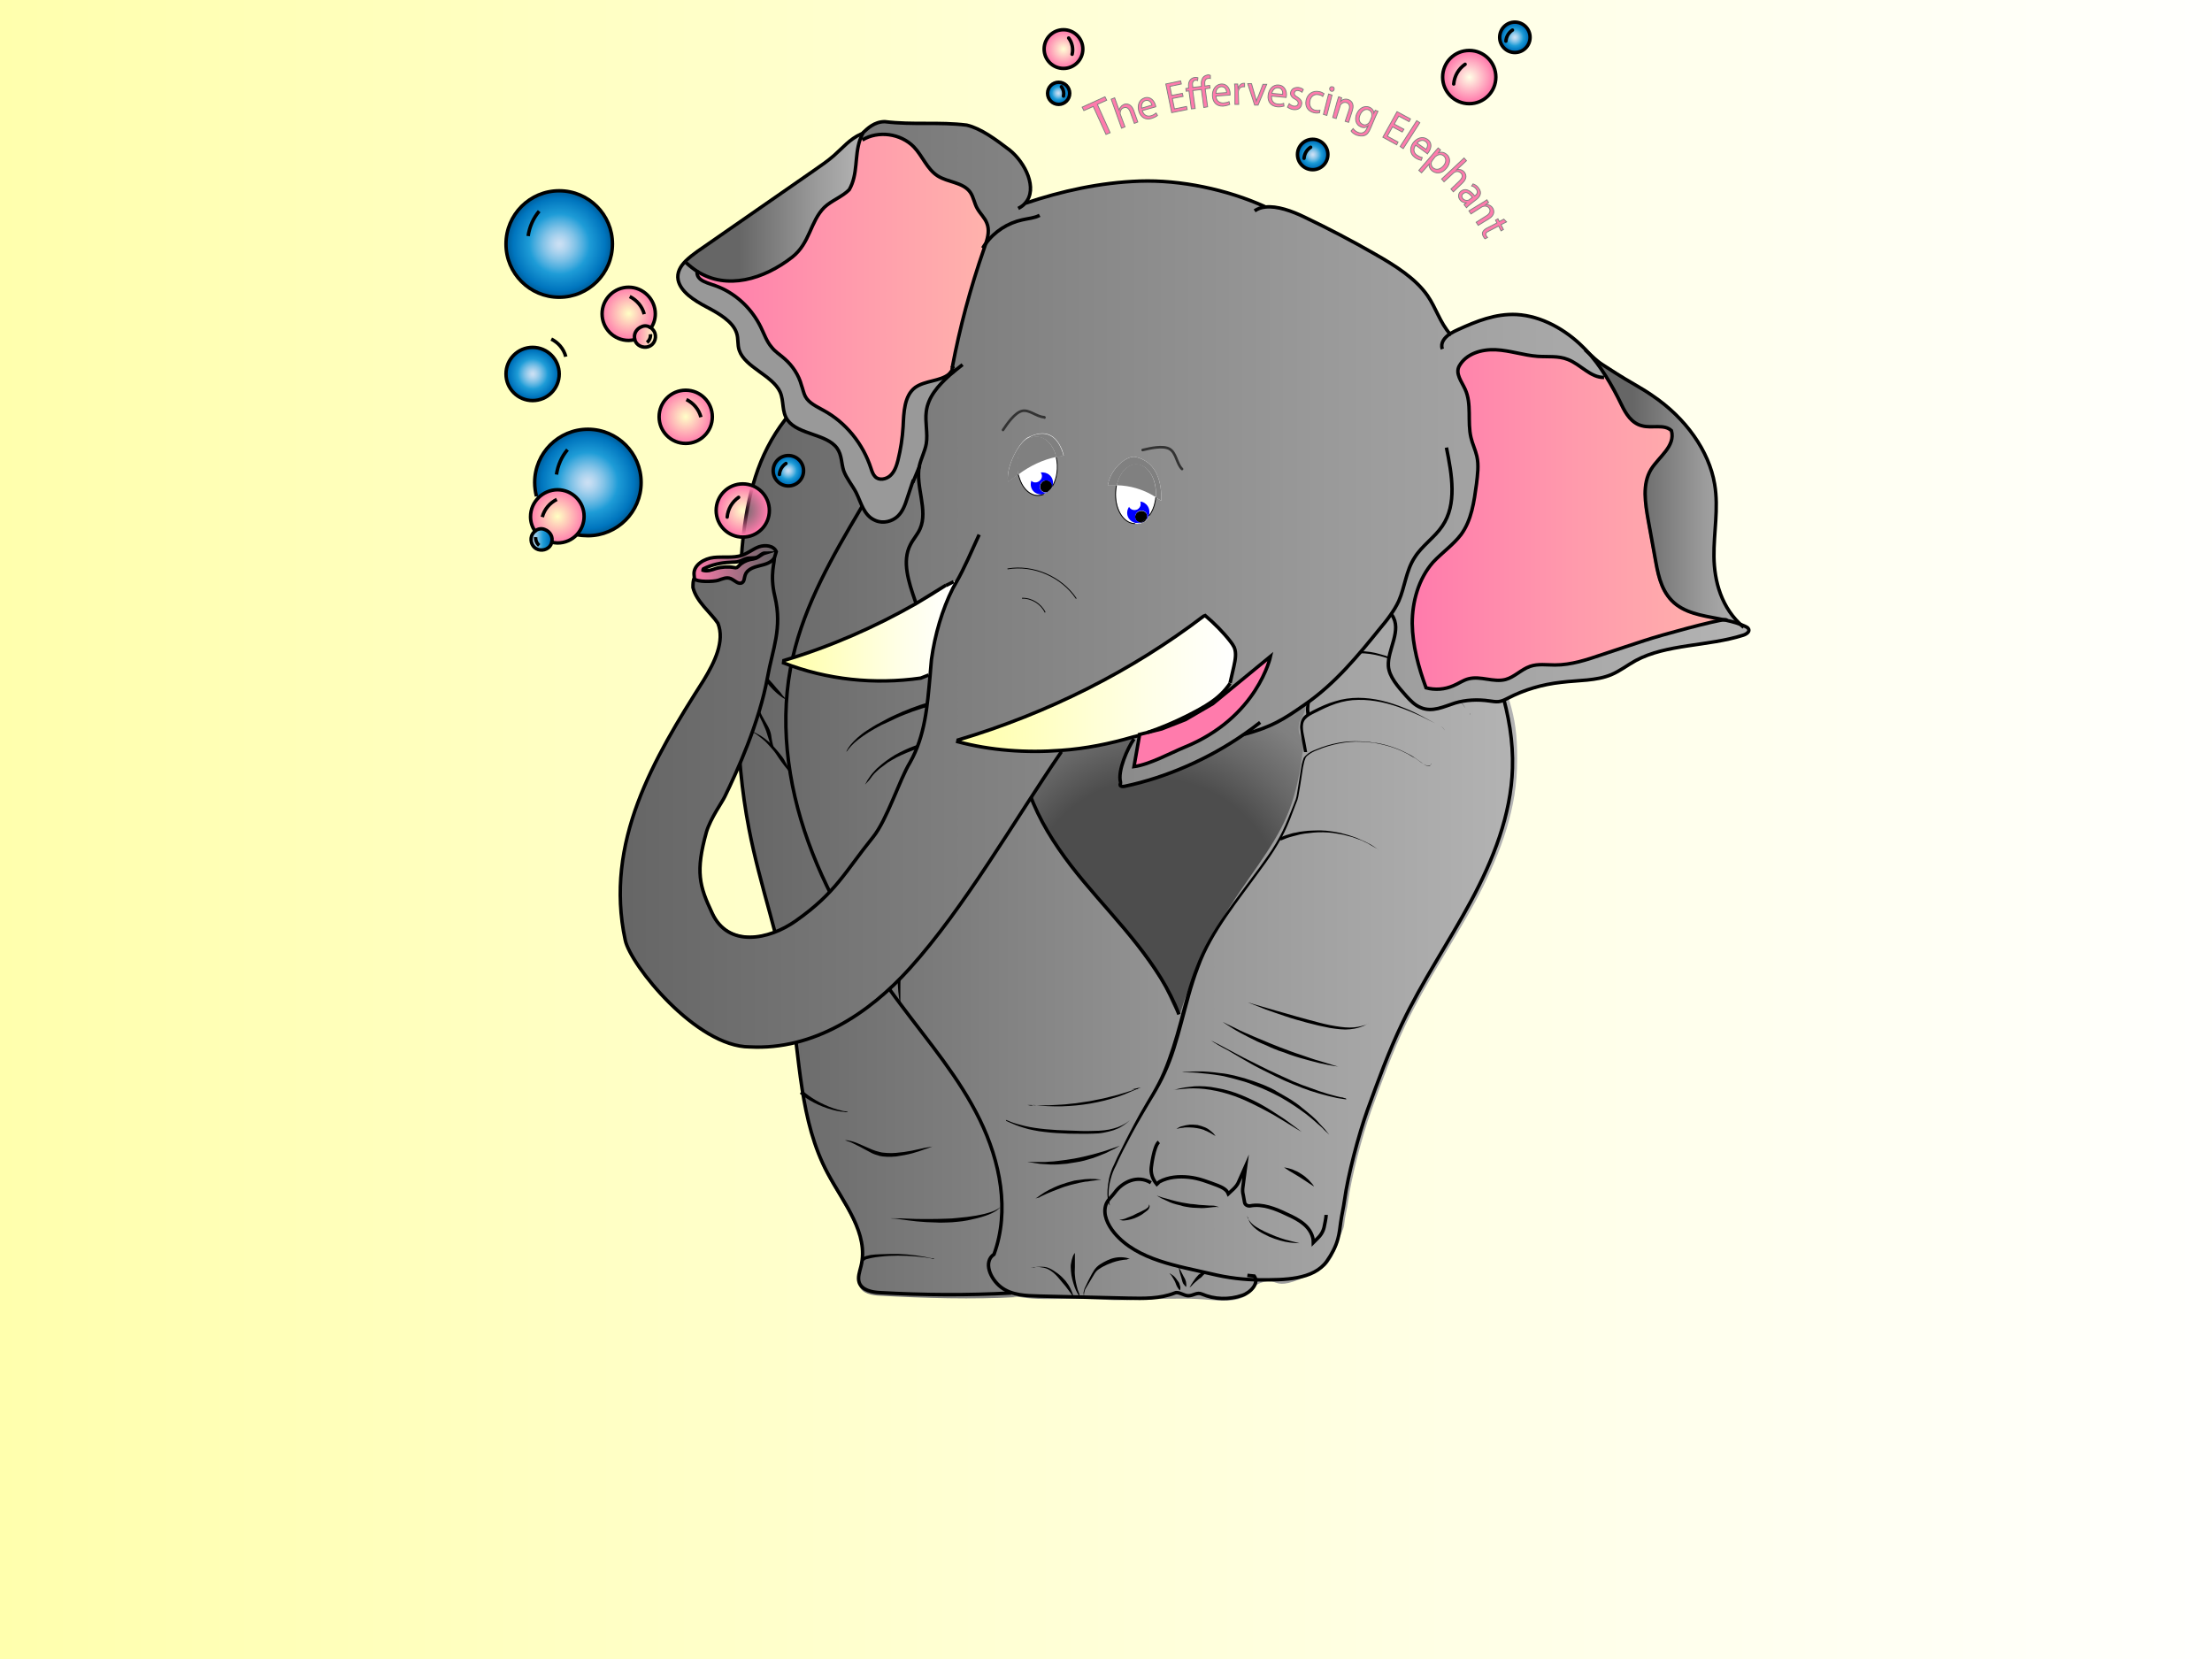 <?xml version="1.0" encoding="utf-8"?>
<!-- Generator: Adobe Illustrator 19.2.0, SVG Export Plug-In . SVG Version: 6.00 Build 0)  -->
<svg version="1.1" id="Layer_1" xmlns="http://www.w3.org/2000/svg" xmlns:xlink="http://www.w3.org/1999/xlink" x="0px" y="0px"
	 viewBox="0 0 640 480" style="enable-background:new 0 0 640 480;" xml:space="preserve">
<style type="text/css">
	.st0{fill:url(#SVGID_1_);stroke:#000000;stroke-miterlimit:10;}
	.st1{fill:url(#SVGID_2_);}
	.st2{fill:url(#SVGID_3_);}
	.st3{fill:url(#SVGID_4_);}
	.st4{fill:none;stroke:#000000;stroke-miterlimit:10;}
	.st5{fill:#FF7BAC;stroke:#808080;stroke-width:0.25;stroke-miterlimit:10;}
	.st6{fill:none;}
	.st7{fill:url(#SVGID_5_);stroke:#000000;stroke-miterlimit:10;}
	.st8{fill:none;stroke:#000000;stroke-linecap:round;stroke-linejoin:round;}
	.st9{fill:url(#SVGID_6_);stroke:#000000;stroke-miterlimit:10;}
	.st10{fill:url(#SVGID_7_);stroke:#000000;stroke-linecap:round;stroke-linejoin:round;}
	.st11{fill:url(#SVGID_8_);stroke:#000000;stroke-miterlimit:10;}
	.st12{fill:url(#SVGID_9_);stroke:#000000;stroke-miterlimit:10;}
	.st13{fill:url(#SVGID_10_);stroke:#000000;stroke-linecap:round;stroke-linejoin:round;}
	.st14{fill:url(#SVGID_11_);stroke:#000000;stroke-miterlimit:10;}
	.st15{fill:url(#SVGID_12_);stroke:#000000;stroke-linecap:round;stroke-linejoin:round;}
	.st16{fill:#FFFFFF;}
	.st17{fill:url(#SVGID_13_);}
	.st18{fill:url(#SVGID_14_);}
	.st19{fill:#FF7BAC;}
	.st20{fill:#808080;}
	.st21{fill:#0000FF;}
	.st22{fill:url(#SVGID_15_);}
	.st23{fill:url(#SVGID_16_);}
	.st24{fill:url(#SVGID_17_);}
	.st25{fill:#999999;}
	.st26{fill:url(#SVGID_18_);}
	.st27{fill:url(#SVGID_19_);}
	.st28{fill:url(#SVGID_20_);}
	.st29{fill:url(#SVGID_21_);}
	.st30{fill:url(#SVGID_22_);}
	.st31{fill:url(#SVGID_23_);}
	.st32{fill:url(#SVGID_24_);}
	.st33{fill:url(#SVGID_25_);}
	.st34{fill:url(#SVGID_26_);}
	.st35{fill:url(#SVGID_27_);}
	.st36{fill:url(#SVGID_28_);}
	.st37{fill:none;stroke:#000000;stroke-width:0.25;stroke-miterlimit:10;}
	.st38{fill:none;stroke:#333333;stroke-width:0.75;stroke-linecap:round;stroke-miterlimit:10;}
	.st39{fill:url(#SVGID_29_);stroke:#000000;stroke-miterlimit:10;}
	.st40{fill:url(#SVGID_30_);stroke:#000000;stroke-miterlimit:10;}
	.st41{fill:url(#SVGID_31_);stroke:#000000;stroke-linecap:round;stroke-linejoin:round;}
</style>
<linearGradient id="SVGID_1_" gradientUnits="userSpaceOnUse" x1="-41.392" y1="220.5" x2="658.528" y2="220.5">
	<stop  offset="4.926108e-003" style="stop-color:#FFFFA8"/>
	<stop  offset="0.668" style="stop-color:#FFFFE6"/>
	<stop  offset="0.995" style="stop-color:#FFFFFF"/>
</linearGradient>
<rect x="-41.4" y="-69" class="st0" width="699.9" height="579"/>
<radialGradient id="SVGID_2_" cx="333.905" cy="262.755" r="126.396" gradientUnits="userSpaceOnUse">
	<stop  offset="0.133" style="stop-color:#4D4D4D"/>
	<stop  offset="0.296" style="stop-color:#4D4D4D"/>
	<stop  offset="0.393" style="stop-color:#676767"/>
	<stop  offset="0.502" style="stop-color:#808080"/>
	<stop  offset="0.647" style="stop-color:#8A8A8A"/>
	<stop  offset="0.895" style="stop-color:#A6A6A6"/>
	<stop  offset="0.995" style="stop-color:#B3B3B3"/>
</radialGradient>
<path class="st1" d="M336.5,163.4c-1.3,0.1-2.3-0.3-3-0.9c-14.4,1.8-28.5,9.4-38.4,19.5c-12.1,12.2-15.9,30-17,46.6
	c-1.1,16.1,0,32.5,3.5,48.3c2.5,11.4,5.4,24,15.5,31c6.4,4.5,14,6.8,21.3,9.3c8.6,3,17.8,5.8,27,4.7c16.3-2,25.6-14.2,29.1-29.3
	c3.1-13.3,2.9-27.1,5.7-40.4c3.6-17.1,14-32.4,14.6-50.2C395.5,172.7,360.8,161.6,336.5,163.4z"/>
<linearGradient id="SVGID_3_" gradientUnits="userSpaceOnUse" x1="214.067" y1="100.926" x2="438.66" y2="100.926">
	<stop  offset="4.926108e-003" style="stop-color:#666666"/>
	<stop  offset="0.63" style="stop-color:#9A9A9A"/>
	<stop  offset="0.995" style="stop-color:#B3B3B3"/>
</linearGradient>
<path class="st2" d="M364.6,99.5c5.7,0,11.7,2.2,16.9,4.1c-3.7-1.9-7.4-3.6-11.3-5c-2.1-0.8-4.6-0.3-7.3,1
	C363.5,99.6,364.1,99.5,364.6,99.5z"/>
<linearGradient id="SVGID_4_" gradientUnits="userSpaceOnUse" x1="213.124" y1="242.178" x2="439" y2="242.178">
	<stop  offset="4.926108e-003" style="stop-color:#666666"/>
	<stop  offset="0.63" style="stop-color:#9A9A9A"/>
	<stop  offset="0.995" style="stop-color:#B3B3B3"/>
</linearGradient>
<path class="st3" d="M431,186c0,0-3.4-45.7-12.1-57.7c-2.9-4-6.6-7.2-10.7-10.1c-2,11.1-9,18.9-16.8,26.8
	c-2.4,2.4-16.7,42.3-13.6,58.3c0.4,2.2-1.7,5.2-1.8,5.5c-0.9,3.3,0.7,4.8,0.8,5.6c0.4,2.2,0.3,2.1,0,3.9c-2,15.4-5.9,21.9-12.7,31.9
	c-7,10.1-16.1,22.1-22.6,42.8c-0.8,2.4-3.4-5.6-5.5-9c-8.1-12.7-18.6-23.9-27.5-35.4c-4.7-6.1-8.3-12.4-11.1-19.6
	c-2.8-7.1-8.5-12.6-11.7-19.5c-7.2-15.1-11.2-32.6-14.2-49c-3-16.6-4.1-33.4-4.2-50.3c-0.2,0.1-0.5,0.1-0.7,0.1
	c-8,1.9-15.4-4.5-23.1-1.7c-11.7,4.3-20,15.1-24.3,26.8c-4.2,11.7-4.9,24.3-5.5,36.8c-1,22.6-1.5,45.5,2.8,67.8
	c3.2,16.7,9.2,32.8,12,49.6c2.9,17.1,2.7,35.3,10.9,50.7c4.7,8.7,12.1,17.5,9.7,27c-0.4,1.6-1.1,3.2-0.5,4.7
	c0.8,2.3,3.7,2.8,6.2,2.9c12.7,0.7,26.7,1.1,39.4,0.4L293,375c-0.4-0.2,2.6,0.6,7.3,0.8c4.9,0.2,11.7-0.3,20.4,0.3
	c5.7,0.4,19.5-1,29.4,0c13.1,1.3,10.5-3.5,14.6-4.9c6.3-2.3,2.2,4.2,18-4.3c2.1-1.2,3.9-5.3,4.5-7.7c0.4-1.6,1.5-3.2,1.7-4.8
	c0.2-2.3,0.8-4.3,1.1-6.5c1-7.4,4.1-19.1,6.6-26.1c3.1-8.6,6.2-17.1,10.1-25.3c5.9-12.3,13.6-23.6,20.1-35.5
	c6.4-12,11.7-25,12.1-38.6C439.4,206.8,436.8,203.3,431,186z"/>
<g>
	<path class="st4" d="M335.3,330.4c-1.5,1.2-2.2,7.4-2.2,7.4c-0.2,1.7,0.4,3.4,1.5,4.7l0.4,0.5c-0.3-0.3,0.1-0.9,0.5-1.1
		c2.6-1.4,5.6-1.6,8.5-1.3s5.6,1.4,8.3,2.4c1.2,0.5,2.6,1.1,3.1,2.4l1.5-1.4c0.6-0.6,1.2-1.3,1.5-2.1l2-4.5l-0.8,6.1
		c-0.1,0.7-0.1,1.5,0.1,2.2l0.4,2.2c0.1,0.7,0.9,1.1,1.6,1c3.5-0.7,7.3,0.8,10.6,2.4c1.8,0.8,3.6,1.7,5.1,3s2.6,3.2,2.6,5.2l1.4-1.4
		c1-1,1.6-2.2,1.8-3.5c0,0,0.5-2.3,0.5-3.1"/>
	<path class="st4" d="M384.6,363.5"/>
	<g>
		<path d="M414.1,220.9c0,0,0,0.2-0.3,0.5c-0.3,0.2-0.9,0.2-1.5-0.1c-0.6-0.3-1.3-0.8-2.1-1.4c-0.4-0.3-0.8-0.6-1.3-0.8
			c-0.5-0.3-1-0.6-1.5-0.9c-2.2-1.2-5-2.3-8.4-3c-0.8-0.2-1.7-0.3-2.6-0.4c-0.9-0.1-1.9-0.2-2.8-0.2c-1.9-0.1-4,0.1-6.1,0.5
			c-2.1,0.4-4.2,1-6.3,1.9c-1.1,0.4-2.1,0.9-3,1.7c-0.2,0.2-0.4,0.4-0.5,0.7c-0.1,0.2-0.2,0.5-0.3,0.8c-0.1,0.6-0.3,1.2-0.4,1.8
			c-0.4,2.4-0.7,4.9-1.2,7.5c-0.1,0.6-0.2,1.3-0.4,1.9c-0.2,0.6-0.5,1.2-0.7,1.8c-0.5,1.2-0.9,2.5-1.4,3.7c-1,2.5-2.1,5-3.6,7.4
			c-1.4,2.4-3,4.7-4.7,7c-3.3,4.6-6.8,9.1-10,13.8c-3.2,4.7-6.1,9.6-8,14.9c-2,5.2-3.3,10.6-4.7,15.8c-1.4,5.2-2.8,10.2-4.9,14.7
			c-2,4.5-4.7,8.4-6.8,12.1c-2.2,3.7-4,7.1-5.6,10.2c-0.8,1.6-1.5,3-2.1,4.4c-0.7,1.3-1.2,2.6-1.5,3.8c-0.7,2.4-0.7,4.4-0.6,5.7
			c0.1,0.7,0.2,1.2,0.2,1.5c0.1,0.3,0.1,0.5,0.1,0.5l-0.1,0c0,0-0.1-0.2-0.2-0.5c-0.1-0.3-0.2-0.8-0.3-1.5c-0.2-1.3-0.1-3.3,0.4-5.8
			c0.3-1.2,0.7-2.6,1.4-3.9c0.6-1.4,1.3-2.9,2.1-4.4c1.5-3.1,3.3-6.6,5.4-10.4c2.1-3.8,4.7-7.6,6.6-12.1c1.9-4.5,3.4-9.4,4.8-14.6
			c1.4-5.2,2.7-10.6,4.8-15.8c2-5.3,5-10.3,8.3-15c3.3-4.7,6.8-9.2,10.1-13.7c1.6-2.3,3.3-4.5,4.7-6.9c1.4-2.3,2.6-4.8,3.6-7.3
			c0.5-1.2,1-2.5,1.5-3.7c0.2-0.6,0.5-1.2,0.7-1.8c0.2-0.6,0.3-1.2,0.4-1.8c0.4-2.5,0.8-5,1.2-7.5c0.1-0.6,0.2-1.2,0.4-1.8
			c0.1-0.3,0.2-0.6,0.3-0.9c0.2-0.3,0.4-0.5,0.6-0.7c0.9-0.9,2-1.4,3.1-1.8c2.1-0.9,4.3-1.5,6.4-1.9c2.1-0.4,4.2-0.5,6.2-0.4
			c1,0,1.9,0.1,2.9,0.2c0.9,0.2,1.8,0.2,2.7,0.4c3.4,0.7,6.3,1.9,8.5,3.1c0.6,0.3,1.1,0.6,1.5,0.9c0.5,0.3,0.9,0.6,1.3,0.9
			c0.8,0.5,1.4,1.1,2,1.4c0.6,0.3,1.2,0.3,1.4,0.1C414,221.1,414,220.9,414.1,220.9L414.1,220.9z"/>
	</g>
	<g>
		<path d="M377.3,217.6l-0.6-3.3c-0.2-1.1-0.4-2.2-0.5-3.4c-0.1-0.6,0-1.2,0.1-1.8c0.1-0.6,0.4-1.2,0.8-1.7c0.8-0.9,2-1.4,2.9-1.9
			c2-1,4.1-2,6.3-2.6c2.2-0.7,4.5-1,6.7-1c4.6,0,9,1.2,13.2,2.9c2.1,0.8,4.1,1.8,6.1,2.9l3,1.6c0.5,0.3,1,0.5,1.5,0.8
			c0.5,0.3,1,0.7,1.1,1.2l0,0l0,0l-0.9-1l0.9,1l0,0c-0.1-0.6-0.6-0.9-1.1-1.2c-0.5-0.3-1-0.5-1.5-0.8l-3-1.5c-2-1-4.1-1.9-6.2-2.7
			c-4.2-1.6-8.6-2.7-13.1-2.6c-2.2,0-4.4,0.4-6.5,1.1c-2.1,0.7-4.1,1.7-6.1,2.7c-1,0.5-2,1-2.7,1.8c-0.7,0.8-0.8,1.8-0.7,2.9
			c0.1,1.1,0.4,2.2,0.6,3.3l0.6,3.3L377.3,217.6z"/>
	</g>
	<g>
		<path d="M378,206.9c0,0-0.1-0.2-0.1-0.8c-0.1-0.5-0.1-1.3,0.1-2.2c0.1-0.9,0.4-2,0.9-3.2c0.4-1.2,0.9-2.5,1.5-3.9
			c0.6-1.4,1.4-2.9,2.6-4.2c1.2-1.3,2.8-2.4,4.6-3.1c1.8-0.7,3.8-1.1,5.8-1.1c2,0,4.1,0.3,6,0.9c2,0.5,3.9,1.3,5.7,2.1
			c1.8,0.8,3.6,1.7,5.3,2.5c3.4,1.7,6.4,3.6,8.7,5.6c2.3,1.9,4,3.9,4.9,5.4c0.2,0.4,0.4,0.7,0.6,1c0.2,0.3,0.3,0.6,0.5,0.7
			c0.1,0.1,0.2,0,0.3,0c0-0.1,0-0.2,0-0.2c-0.1-0.1-0.2,0-0.1,0c0,0,0.1-0.1,0.1,0c0,0.1,0.1,0.1,0,0.2c0,0.1-0.2,0.1-0.3,0
			c-0.2-0.1-0.3-0.4-0.5-0.7c-0.2-0.3-0.4-0.6-0.6-1c-1-1.5-2.6-3.4-5-5.3c-2.3-1.9-5.4-3.7-8.8-5.4c-1.7-0.8-3.5-1.7-5.3-2.4
			c-1.8-0.8-3.7-1.5-5.6-2c-1.9-0.5-3.9-0.8-5.9-0.8c-2,0-3.9,0.4-5.6,1.1c-1.7,0.7-3.2,1.7-4.3,3c-1.1,1.2-1.8,2.7-2.4,4.1
			c-0.6,1.4-1,2.7-1.4,3.8c-0.4,1.1-0.7,2.2-0.8,3c-0.1,0.8-0.1,1.5,0,1.9c0,0.4,0.1,0.7,0.1,0.7L378,206.9z"/>
	</g>
	<g>
		<path d="M383.3,192.1c0,0-0.1-0.1-0.2-0.3c-0.1-0.2-0.4-0.5-0.6-0.9c-0.5-0.8-1.1-2.1-1.4-3.6c-0.4-1.6-0.5-3.4-0.3-5.4
			c0.1-1,0.3-2,0.5-3c0.3-1,0.6-2,1-3c1.6-3.9,4.3-7.2,6.7-9.1c1.2-1,2.3-1.7,3.1-2.1c0.8-0.4,1.3-0.6,1.3-0.6s-0.5,0.2-1.3,0.6
			c-0.8,0.4-1.9,1.1-3.1,2.1c-2.4,2-4.9,5.4-6.4,9.2c-0.4,1-0.7,1.9-0.9,2.9c-0.2,1-0.4,1.9-0.4,2.9c-0.1,1.9,0.1,3.7,0.5,5.1
			c0.4,1.5,0.9,2.6,1.4,3.3c0.2,0.4,0.4,0.6,0.6,0.8c0.2,0.2,0.2,0.3,0.2,0.3L383.3,192.1z"/>
	</g>
	<path class="st4" d="M424.1,169.7c0,2.7,0.6,5.4,1.7,7.8c6.4,14.3,12.3,29.2,11.8,44.8c-0.4,13.5-5.6,26.5-12,38.4
		c-6.4,11.9-14.1,23.2-19.9,35.4c-3.9,8.1-7,16.7-10.1,25.2c-2.5,7-5.6,18.7-6.6,26c-0.3,2.2-0.8,4.2-1.1,6.4
		c-0.2,1.6-0.4,3.2-0.8,4.7c-0.6,2.3-1.8,4.5-3.2,6.5c-3.9,5.5-12.5,5.4-19.2,5.4c-4.8,0-9.5-0.6-14.1-1.7
		c-9.6-2.3-21.5-3.9-28.2-11.9c-1.9-2.3-3.4-5.4-2.4-8.2c0.5-1.4,1.7-2.3,2.5-3.4c2.2-3.1,6.6-5.3,10.5-2.9"/>
	<g>
		<path d="M334.7,345.9c0,0,0.3,0.1,0.8,0.3c0.5,0.2,1.2,0.4,2,0.6c1.7,0.5,3.9,1.1,6.1,1.4c0.6,0.1,1.1,0.2,1.7,0.2
			c0.6,0.1,1.1,0.1,1.6,0.2c1.1,0.1,2.1,0.1,2.9,0.2c0.9,0,1.6,0,2.1,0.2c0.5,0.1,0.8,0.3,0.8,0.3s-0.3-0.1-0.8-0.1
			c-0.5,0-1.2,0.1-2.1,0.2c-0.9,0.1-1.9,0.2-3,0.1c-1.1,0-2.3-0.1-3.4-0.3c-0.6-0.1-1.2-0.2-1.7-0.4c-0.6-0.1-1.1-0.3-1.6-0.4
			c-1.1-0.3-2-0.7-2.8-1.1C335.6,346.6,334.7,345.9,334.7,345.9z"/>
	</g>
	<g>
		<path d="M360.7,351.7c0,0,0,0.1,0.1,0.2c0,0.1,0.1,0.3,0.2,0.5c0.2,0.4,0.6,1,1.2,1.6c0.6,0.6,1.4,1.1,2.3,1.6
			c0.9,0.5,1.9,1,2.9,1.4c2,0.9,4.1,1.6,5.8,2c0.8,0.2,1.5,0.4,2,0.5c0.5,0.1,0.8,0.2,0.8,0.2s-1.1,0-2.8-0.2
			c-1.7-0.2-3.9-0.8-6-1.7c-1-0.5-2.1-1-3-1.6c-0.9-0.6-1.7-1.3-2.2-2c-0.6-0.7-0.8-1.4-0.9-1.9C360.7,352,360.7,351.7,360.7,351.7z
			"/>
	</g>
	<g>
		<path d="M323.9,352.9c0,0,0.7,0,1.6-0.3c0.4-0.2,1-0.4,1.5-0.6c0.6-0.2,1.2-0.5,1.7-0.8c0.6-0.3,1.2-0.5,1.7-0.8
			c0.5-0.3,1.1-0.5,1.4-0.8c0.4-0.2,0.6-0.6,0.6-0.8c0.1-0.3,0-0.4,0-0.4c0,0,0.1,0.1,0.2,0.4c0.1,0.3-0.1,0.8-0.4,1.2
			c-0.4,0.4-0.9,0.7-1.4,1.1c-0.5,0.4-1.1,0.7-1.7,1c-1.2,0.6-2.5,0.9-3.6,1c-0.5,0.1-1,0-1.3-0.1C324,353,323.9,352.9,323.9,352.9z
			"/>
	</g>
	<g>
		<path d="M339.4,315.4c0,0,0.2,0,0.4-0.1c0.3-0.1,0.7-0.2,1.2-0.3c0.5-0.1,1.2-0.3,2-0.4c0.8-0.1,1.6-0.2,2.6-0.3
			c1.9-0.1,4.2,0,6.5,0.5c2.4,0.4,4.8,1.1,7.2,2.1c2.4,1,4.7,2.1,6.7,3.3c2.1,1.2,3.9,2.5,5.5,3.5c1.6,1.1,2.8,2.1,3.7,2.7
			c0.9,0.7,1.4,1.1,1.4,1.1s-2.2-1.3-5.4-3.3c-1.6-1-3.5-2.1-5.6-3.2c-2.1-1.1-4.3-2.2-6.7-3.2c-4.6-1.9-9.6-2.9-13.4-2.9
			c-0.9,0-1.8,0-2.6,0.1c-0.8,0.1-1.4,0.1-2,0.2C340.1,315.2,339.4,315.4,339.4,315.4z"/>
	</g>
	<g>
		<path d="M350.3,301c1.6,0.8,3.2,1.6,4.8,2.5l4.7,2.5l4.8,2.4c1.6,0.8,3.2,1.6,4.8,2.3l2.4,1.1l2.4,1.1l2.5,1l2.5,0.9l2.5,0.9
			l2.5,0.8c0.9,0.2,1.7,0.5,2.6,0.7l2.6,0.6l0,0.2l-1.6-0.7l1.7,0.6l0,0.2l-2.6-0.4c-0.9-0.2-1.8-0.4-2.6-0.6l-2.6-0.7l-2.6-0.8
			l-2.5-0.9l-2.5-1c-1.7-0.7-3.3-1.4-4.9-2.2c-1.6-0.8-3.2-1.6-4.8-2.4c-1.6-0.8-3.1-1.7-4.7-2.6c-1.5-0.9-3.1-1.8-4.6-2.7
			C353.3,302.9,351.8,302,350.3,301z"/>
	</g>
	<g>
		<path d="M353.8,295.7c0,0,0.5,0.2,1.4,0.7c0.9,0.4,2.1,1,3.7,1.8c0.8,0.4,1.6,0.7,2.5,1.1c0.9,0.4,1.8,0.8,2.8,1.2
			c1.9,0.8,4,1.7,6.1,2.5c2.1,0.8,4.2,1.6,6.1,2.2c1,0.3,1.9,0.7,2.9,1c0.9,0.3,1.8,0.6,2.6,0.8c1.6,0.5,2.9,0.9,3.9,1.2
			c0.9,0.3,1.5,0.4,1.5,0.4s-0.6-0.1-1.5-0.2c-1-0.2-2.3-0.4-4-0.8c-1.6-0.4-3.5-0.9-5.6-1.5c-1-0.3-2-0.6-3.1-1
			c-1-0.4-2.1-0.8-3.1-1.1c-1-0.4-2.1-0.8-3.1-1.3c-1-0.4-2-0.9-3-1.3c-1.9-0.9-3.6-1.8-5.1-2.6c-1.5-0.8-2.7-1.6-3.5-2.1
			C354.2,296,353.8,295.7,353.8,295.7z"/>
	</g>
	<g>
		<path d="M370.1,242.4c0,0,0.5-0.2,1.3-0.5c0.4-0.2,0.9-0.3,1.5-0.5c0.6-0.2,1.2-0.4,2-0.5c0.7-0.2,1.5-0.3,2.4-0.4
			c0.8-0.1,1.7-0.2,2.7-0.2c0.9,0,1.9-0.1,2.8,0c1,0,1.9,0.2,2.9,0.3c1,0.2,1.9,0.3,2.9,0.6c0.9,0.2,1.8,0.5,2.7,0.8
			c0.9,0.3,1.7,0.6,2.5,1c0.8,0.3,1.5,0.7,2.1,1c0.7,0.3,1.2,0.7,1.7,1c0.5,0.3,0.9,0.6,1.3,0.9c0.7,0.5,1.1,0.8,1.1,0.8
			s-0.4-0.3-1.1-0.8c-0.3-0.3-0.8-0.5-1.3-0.8c-0.5-0.3-1.1-0.6-1.7-1c-0.6-0.3-1.4-0.7-2.1-1c-0.8-0.3-1.6-0.6-2.5-0.9
			c-0.9-0.2-1.8-0.5-2.7-0.7c-0.9-0.2-1.9-0.3-2.9-0.5c-1-0.1-1.9-0.2-2.9-0.2c-1,0-1.9,0-2.8,0.1c-0.9,0.1-1.8,0.2-2.6,0.3
			c-0.8,0.1-1.6,0.3-2.3,0.5c-0.7,0.2-1.3,0.3-1.9,0.5c-0.6,0.2-1,0.3-1.4,0.5c-0.8,0.3-1.2,0.5-1.2,0.5L370.1,242.4z"/>
	</g>
	<g>
		<path d="M361,290c0,0,2.2,0.7,5.4,1.6c1.6,0.5,3.5,1,5.6,1.6c2,0.6,4.2,1.2,6.4,1.8c2.2,0.6,4.4,1.2,6.4,1.6
			c2.1,0.4,4,0.7,5.7,0.7c1.7,0,3.1-0.3,4-0.6c0.5-0.1,0.8-0.3,1.1-0.4c0.2-0.1,0.4-0.2,0.4-0.2s-0.1,0.1-0.4,0.2
			c-0.2,0.1-0.6,0.3-1,0.5c-0.5,0.2-1,0.4-1.7,0.6c-0.7,0.2-1.5,0.3-2.3,0.4c-0.9,0.1-1.8,0.1-2.8,0c-1-0.1-2-0.2-3.1-0.4
			c-2.1-0.4-4.3-0.9-6.5-1.5c-2.2-0.6-4.4-1.2-6.4-1.9c-2-0.7-3.9-1.3-5.5-1.9c-1.6-0.6-2.9-1.2-3.8-1.5
			C361.5,290.2,361,290,361,290z"/>
	</g>
	<g>
		<path d="M342,310.2c0,0,0.7-0.1,2.1-0.1c0.7-0.1,1.4-0.1,2.4-0.1c0.5,0,0.9,0,1.5,0c0.5,0,1.1,0.1,1.6,0.1
			c1.1,0.1,2.3,0.2,3.6,0.4c1.3,0.1,2.6,0.4,4,0.7c1.4,0.4,2.8,0.7,4.2,1.2c1.4,0.4,2.8,1,4.2,1.5c1.4,0.6,2.8,1.2,4,2
			c1.3,0.7,2.6,1.5,3.8,2.2c1.2,0.8,2.3,1.5,3.3,2.4c1,0.8,2,1.6,2.8,2.3c0.4,0.4,0.8,0.7,1.2,1.1c0.4,0.4,0.7,0.7,1,1.1
			c0.6,0.7,1.2,1.2,1.6,1.7c0.8,1,1.3,1.6,1.3,1.6s-0.5-0.5-1.5-1.4c-0.4-0.5-1-1-1.7-1.6c-0.7-0.6-1.4-1.3-2.3-2
			c-0.8-0.7-1.8-1.4-2.9-2.2c-0.5-0.4-1.1-0.7-1.6-1.1c-0.6-0.4-1.1-0.7-1.7-1.1c-1.2-0.7-2.4-1.5-3.7-2.1c-1.3-0.7-2.7-1.3-4-1.9
			c-1.4-0.5-2.7-1.1-4.1-1.6c-1.4-0.5-2.8-0.8-4.1-1.2c-0.7-0.2-1.3-0.3-2-0.5c-0.7-0.2-1.3-0.3-1.9-0.4c-1.3-0.2-2.4-0.4-3.6-0.5
			c-1.1-0.1-2.1-0.2-3-0.3c-0.9-0.1-1.7-0.1-2.4-0.1C342.8,310.3,342,310.2,342,310.2z"/>
	</g>
	<g>
		<path d="M340.4,326.6c0,0,0.2-0.1,0.5-0.3c0.3-0.2,0.7-0.4,1.3-0.5c0.6-0.2,1.2-0.3,2-0.4c0.4,0,0.7,0,1.1,0
			c0.4,0,0.8,0.1,1.2,0.1c0.4,0.1,0.8,0.2,1.1,0.3c0.4,0.1,0.7,0.3,1.1,0.4c0.7,0.3,1.2,0.7,1.7,1.1c0.5,0.4,0.8,0.7,1,1
			c0.2,0.3,0.3,0.4,0.3,0.4s-0.2-0.1-0.5-0.3c-0.3-0.2-0.7-0.4-1.2-0.7c-0.2-0.1-0.5-0.2-0.8-0.4c-0.3-0.1-0.6-0.2-0.9-0.4
			c-0.6-0.2-1.3-0.4-2-0.5c-0.7-0.1-1.4-0.2-2.1-0.2c-0.3,0-0.7,0-1,0c-0.3,0-0.6,0-0.9,0.1c-0.6,0-1,0.1-1.3,0.2
			C340.6,326.6,340.4,326.6,340.4,326.6z"/>
	</g>
	<g>
		<path d="M371.5,337.8c0,0,0.7,0,1.6,0.3c0.5,0.1,1,0.3,1.6,0.6c0.6,0.2,1.2,0.6,1.7,0.9c0.6,0.4,1.1,0.7,1.6,1.2
			c0.5,0.4,0.9,0.8,1.2,1.2c0.7,0.7,1,1.3,1,1.3s-0.6-0.4-1.4-0.9c-0.8-0.5-1.9-1.3-2.9-1.9c-1.1-0.7-2.2-1.3-3-1.8
			C372.1,338.1,371.5,337.8,371.5,337.8z"/>
	</g>
	<path class="st4" d="M258.4,131.3c-3.2,5.4-6.3,10.8-9.5,16.1c-8,13.5-16,27.4-19.5,42.7c-4.1,17.7-1.7,36.5,4.5,53.6
		c6.2,17.1,16,32.7,26.9,47.2c8,10.7,16.8,21,22.7,33.1s8.7,26.3,4.1,38.9c-3.2,2.2-1.1,7.1,2,9.5c3.1,2.4,7.3,2.5,11.2,2.6
		c8.5,0.2,17,0.4,25.5,0.6c4.6,0.1,9.3,0.2,13.6-1.5c1.1-0.5,2.6,0.8,3.9,0.8c1.5,0,2.5-1.1,3.9-0.5c3.7,1.6,7.9,1.7,11.7,0.4
		c2.4-0.8,5-3.5,3.5-5.6c-0.7-0.1-1.3-0.1-2-0.2"/>
	<path class="st4" d="M286.2,164.2c8.4,8.5,12.8,20.9,11.6,32.9c-0.5,5.2-2,10.3-2.4,15.5c-1.2,15.8,8.1,30.4,18.2,42.5
		s21.9,23.6,27.5,38.4"/>
	<g>
		<path d="M297.3,319.7c0.7,0,1.4,0,2,0.1l2,0l2,0l2-0.1c1.4-0.1,2.7-0.1,4-0.3l2-0.2l2-0.3l2-0.3l2-0.4l2-0.4l2-0.5l2-0.5l2-0.6
			c1.3-0.4,2.6-0.8,3.9-1.3l0.1,0.2c-0.6,0.1-1.3,0.1-1.9,0.1c0.6-0.1,1.2-0.3,1.8-0.4l0.9-0.2l-0.9,0.4l-1.9,0.8
			c-0.6,0.3-1.3,0.5-1.9,0.8l-1.9,0.7l-2,0.6c-1.3,0.4-2.6,0.7-4,1c-1.3,0.3-2.7,0.5-4.1,0.7c-1.4,0.2-2.7,0.3-4.1,0.4l-2.1,0.1
			l-2.1,0c-1.4,0-2.7-0.1-4.1-0.2l-2-0.2C298.6,320,298,319.9,297.3,319.7z"/>
	</g>
	<g>
		<path d="M299.6,346.8c0,0,0.2-0.2,0.7-0.5c0.4-0.3,1.1-0.8,1.9-1.3c0.8-0.5,1.8-1,2.9-1.5c0.5-0.2,1.1-0.5,1.7-0.7
			c0.6-0.2,1.2-0.4,1.8-0.6c0.6-0.2,1.2-0.3,1.8-0.5c0.6-0.2,1.2-0.2,1.8-0.3c1.2-0.2,2.3-0.3,3.2-0.3c0.9,0,1.7,0,2.3,0.1
			c0.5,0,0.9,0.1,0.9,0.1s-0.3,0-0.9,0.1c-0.5,0.1-1.3,0.2-2.2,0.3c-0.5,0.1-1,0.2-1.5,0.2c-0.5,0.1-1.1,0.2-1.6,0.3
			c-1.1,0.3-2.3,0.5-3.5,0.9c-1.2,0.3-2.3,0.8-3.4,1.2c-0.5,0.2-1.1,0.4-1.5,0.6c-0.5,0.2-1,0.4-1.4,0.6c-0.8,0.4-1.6,0.7-2,1
			C299.9,346.6,299.6,346.8,299.6,346.8z"/>
	</g>
	<g>
		<path d="M297.3,336.2c0,0,0.4,0,1.2,0c0.8,0,1.8,0,3.1,0c0.6,0,1.3,0,2.1-0.1c0.7,0,1.5-0.1,2.3-0.2c1.6-0.2,3.3-0.4,4.9-0.7
			c1.7-0.3,3.3-0.7,4.9-1.1c0.8-0.2,1.5-0.4,2.2-0.6c0.7-0.2,1.4-0.4,2-0.6c1.2-0.4,2.2-0.8,2.9-1c0.7-0.3,1.1-0.4,1.1-0.4
			s-0.4,0.2-1,0.6c-0.3,0.2-0.7,0.4-1.2,0.6c-0.5,0.2-1,0.5-1.6,0.8c-1.2,0.5-2.6,1.1-4.1,1.6c-0.8,0.2-1.6,0.5-2.4,0.7
			c-0.8,0.2-1.7,0.4-2.5,0.5c-0.9,0.1-1.7,0.3-2.5,0.4c-0.8,0.1-1.7,0.1-2.5,0.2c-1.6,0.1-3.1,0-4.4-0.1c-0.6,0-1.2-0.1-1.8-0.2
			c-0.5-0.1-1-0.1-1.3-0.2C297.7,336.3,297.3,336.2,297.3,336.2z"/>
	</g>
	<g>
		<path d="M291,324c0,0,0.6,0.2,1.5,0.6c0.5,0.2,1.1,0.4,1.8,0.6c0.7,0.2,1.5,0.4,2.3,0.6c3.4,0.8,8.1,1.2,12.8,1.3
			c2.4,0.1,4.7,0.2,6.9,0.1c2.2,0,4.2-0.2,5.9-0.7c0.8-0.2,1.6-0.5,2.2-0.8c0.6-0.3,1.2-0.6,1.6-0.9c0.4-0.3,0.7-0.5,0.9-0.7
			c0.2-0.2,0.3-0.3,0.3-0.3s-0.1,0.1-0.3,0.3c-0.2,0.2-0.5,0.5-0.9,0.8c-0.4,0.3-0.9,0.7-1.6,1.1c-0.6,0.4-1.4,0.7-2.2,1
			c-0.9,0.3-1.8,0.5-2.8,0.7c-1,0.2-2.1,0.3-3.2,0.3c-2.2,0.1-4.6,0-7,0c-2.4-0.1-4.7-0.2-7-0.5c-1.1-0.1-2.2-0.3-3.2-0.5
			c-1-0.2-1.9-0.4-2.8-0.7c-1.7-0.5-3.1-1.1-4-1.5c-0.5-0.2-0.8-0.4-1.1-0.5C291.1,324,291,324,291,324z"/>
	</g>
	<g>
		<path d="M261.8,232.2c0,0,0-0.1,0.1-0.4c0.1-0.2,0.3-0.6,0.8-0.9c0.4-0.3,1-0.6,1.6-0.8c0.6-0.3,1.3-0.6,2.1-0.9
			c1.6-0.6,3.4-1.4,5.3-2.1c2-0.8,4-1.6,6.1-2.3c2.1-0.8,4.2-1.5,6.3-2.1c2.1-0.5,4.1-0.8,5.8-0.7c0.9,0,1.6,0.1,2.3,0.3
			c0.7,0.2,1.3,0.3,1.7,0.5c0.5,0.2,0.8,0.4,1,0.5c0.2,0.1,0.4,0.2,0.4,0.2s-0.1,0-0.4-0.1c-0.2-0.1-0.6-0.2-1.1-0.4
			c-0.9-0.3-2.3-0.5-4-0.4c-1.7,0-3.5,0.4-5.5,1c-2,0.6-4.1,1.3-6.2,2.1c-2.1,0.8-4.2,1.5-6.2,2.2c-2,0.7-3.8,1.3-5.4,1.9
			c-0.8,0.3-1.5,0.5-2.2,0.7c-0.7,0.2-1.2,0.4-1.6,0.6c-0.4,0.2-0.7,0.5-0.8,0.7C261.8,232.1,261.8,232.2,261.8,232.2z"/>
	</g>
	<g>
		<path d="M250.3,227l0.7-1.3c0.3-0.4,0.6-0.9,0.9-1.3c0.3-0.4,0.6-0.8,1-1.2c0.4-0.4,0.7-0.8,1.1-1.1c1.5-1.4,3.2-2.6,5-3.7
			c1.8-1,3.7-1.9,5.6-2.6c1.9-0.7,3.9-1.3,5.9-1.8c2-0.5,4-1,6-1.3c2-0.4,4.1-0.6,6.1-0.8c1-0.1,2.1-0.1,3.1-0.1c1,0,2.1,0,3.1,0.1
			c1,0.1,2.1,0.2,3.1,0.4l1.5,0.3l1.5,0.4l-0.1,0.2l-2.3-1.1l2.4,0.9l-0.1,0.2l-1.5-0.3l-1.5-0.2c-1-0.1-2-0.2-3-0.2c-1,0-2,0-3,0
			c-1,0-2,0.1-3,0.2c-2,0.2-4,0.5-6,0.9c-2,0.4-4,0.9-5.9,1.4c-3.9,1-7.8,2.3-11.4,4.1c-0.9,0.5-1.8,1-2.6,1.5
			c-0.8,0.6-1.6,1.2-2.4,1.8c-0.4,0.3-0.7,0.7-1.1,1c-0.4,0.4-0.7,0.7-1,1.1l-0.9,1.2L250.3,227z"/>
	</g>
	<g>
		<path d="M244.8,217.6c0,0,0.1-0.2,0.3-0.6c0.2-0.4,0.5-0.9,1-1.5c1-1.2,2.6-2.8,4.8-4.2c1.1-0.7,2.3-1.5,3.7-2.2
			c1.3-0.7,2.7-1.5,4.3-2.2c1.5-0.7,3.1-1.4,4.7-2c1.6-0.6,3.3-1.2,5-1.7c1.7-0.5,3.4-0.9,5.1-1.3c0.9-0.2,1.7-0.3,2.5-0.5
			c0.8-0.1,1.7-0.3,2.5-0.4c1.6-0.2,3.2-0.4,4.8-0.4c1.5-0.1,2.9-0.1,4.3-0.1c1.3,0,2.5,0,3.6,0.1c1.1,0,2-0.1,2.8-0.1
			c0.8-0.1,1.4-0.2,1.8-0.3c0.4-0.1,0.6-0.1,0.6-0.1s-0.2,0.1-0.6,0.2c-0.4,0.1-1,0.3-1.7,0.4c-1.5,0.3-3.7,0.4-6.4,0.5
			c-1.3,0.1-2.7,0.1-4.2,0.3c-1.5,0.1-3.1,0.3-4.7,0.6c-0.8,0.1-1.6,0.3-2.5,0.4c-0.8,0.2-1.7,0.3-2.5,0.5c-1.7,0.4-3.4,0.8-5,1.3
			c-1.7,0.5-3.3,1-5,1.6c-1.6,0.6-3.2,1.2-4.7,1.9c-1.5,0.7-2.9,1.4-4.3,2c-1.3,0.7-2.6,1.4-3.7,2.1c-2.2,1.4-3.9,2.7-5,3.9
			c-0.5,0.6-0.9,1-1.1,1.4C244.9,217.4,244.8,217.6,244.8,217.6z"/>
	</g>
	<g>
		<path d="M254.4,257c0,0,0,0.5,0,1.3c0,0.8,0,2,0,3.4c0,1.4,0,3-0.1,4.8c0,1.7-0.1,3.6-0.2,5.5c-0.1,1.8-0.1,3.7,0,5.4
			c0.1,1.7,0.5,3.3,1,4.5c0.5,1.3,1.1,2.3,1.5,3c0.4,0.7,0.7,1,0.7,1s-0.4-0.3-0.9-0.9c-0.5-0.6-1.3-1.6-1.9-2.8
			c-0.6-1.3-1.2-2.9-1.4-4.7c-0.2-1.8-0.2-3.7-0.1-5.5c0.1-1.9,0.2-3.7,0.3-5.4c0.1-1.7,0.3-3.4,0.4-4.7c0.1-1.4,0.3-2.5,0.3-3.4
			C254.3,257.4,254.4,257,254.4,257z"/>
	</g>
	<g>
		<path d="M262.7,264.3c0,0-0.3,1.7-0.7,4.1c-0.2,1.2-0.4,2.7-0.6,4.2c-0.2,1.6-0.4,3.2-0.5,4.9c-0.1,1.7-0.2,3.3-0.3,4.9
			c-0.1,1.6-0.1,3-0.1,4.3c0,2.5,0,4.2,0,4.2s-0.1-0.4-0.2-1.1c-0.1-0.7-0.3-1.8-0.4-3c-0.1-1.3-0.2-2.7-0.2-4.3c0-0.8,0-1.6,0-2.4
			c0-0.8,0.1-1.7,0.1-2.5c0.2-1.7,0.4-3.4,0.6-4.9c0.3-1.6,0.6-3,0.9-4.2c0.3-1.2,0.6-2.2,0.8-2.9
			C262.5,264.7,262.7,264.3,262.7,264.3z"/>
	</g>
	<g>
		<path d="M298.4,366.8c0,0,0.2,0,0.7-0.1c0.4-0.1,1.1-0.2,1.8-0.2c0.8,0,1.7,0,2.6,0.4c0.9,0.4,1.8,1,2.6,1.6
			c0.8,0.6,1.6,1.4,2.2,2.1c0.6,0.8,1.1,1.5,1.4,2.2c0.7,1.4,0.9,2.4,0.9,2.4l-0.1,0c0,0-0.2-0.2-0.4-0.6c-0.3-0.4-0.6-0.9-1.1-1.5
			c-0.4-0.6-1-1.3-1.6-2c-0.6-0.7-1.2-1.5-1.9-2.2c-0.7-0.7-1.5-1.3-2.3-1.7c-0.8-0.4-1.7-0.5-2.4-0.6c-0.7,0-1.4,0-1.8,0
			C298.6,366.9,298.4,366.9,298.4,366.8L298.4,366.8z"/>
	</g>
	<g>
		<path d="M313.7,375.1c-0.2-0.3-0.2-0.8-0.2-1.2c0.1-0.4,0.2-0.8,0.3-1.1c0.3-0.7,0.7-1.4,1-2.1l1.1-2.1c0.4-0.7,0.8-1.4,1.4-2
			c0.6-0.6,1.3-1,2-1.4c0.7-0.4,1.4-0.7,2.2-1c1.5-0.5,3.2-0.6,4.7-0.2l0.7,0.2l-0.7,0.1c-0.2,0-0.4,0-0.5,0.1l0-0.1
			c0.2-0.1,0.3-0.2,0.5-0.2l0,0.3c-1.5,0.1-3,0.4-4.4,0.9c-0.7,0.3-1.4,0.5-2.1,0.9c-0.7,0.3-1.3,0.7-1.9,1.1c-0.6,0.4-1,1-1.4,1.7
			l-1.2,2c-0.4,0.7-0.8,1.3-1.2,2C313.8,373.6,313.5,374.4,313.7,375.1L313.7,375.1z"/>
	</g>
	<g>
		<path d="M312.3,375.1c0,0-0.1-0.2-0.3-0.5c-0.2-0.3-0.4-0.7-0.7-1.3c-0.5-1.1-1-2.7-1.3-4.3c-0.1-0.8-0.2-1.6-0.2-2.4
			c0-0.4,0-0.8,0.1-1.1c0.1-0.4,0.1-0.7,0.2-1c0.2-0.6,0.3-1.1,0.5-1.4c0.2-0.3,0.3-0.5,0.3-0.5l0.1,0c0,0,0,0.2,0,0.6
			c0,0.3,0,0.8,0,1.4c0,0.6,0,1.3,0,2c0,0.7-0.1,1.5,0,2.3c0.1,1.6,0.5,3.1,0.8,4.2c0.2,0.6,0.4,1,0.5,1.3
			C312.3,374.9,312.4,375.1,312.3,375.1L312.3,375.1z"/>
	</g>
	<g>
		<path d="M338.4,368.4c0,0,0.3,0.2,0.8,0.5c0.5,0.3,1,0.9,1.4,1.5c0.2,0.3,0.5,0.6,0.6,0.9c0.1,0.3,0.2,0.7,0.3,1
			c0.1,0.6-0.1,1-0.1,1l-0.1,0c0,0-0.3-0.3-0.6-0.8c-0.1-0.2-0.3-0.5-0.4-0.8c-0.1-0.3-0.2-0.6-0.4-1c-0.3-0.6-0.7-1.2-1-1.7
			C338.6,368.7,338.3,368.4,338.4,368.4L338.4,368.4z"/>
	</g>
	<g>
		<path d="M341.1,366.7c0,0,0.7,1.3,1.4,2.7c0.2,0.3,0.4,0.7,0.5,1c0.1,0.3,0.2,0.6,0.2,0.9c0.1,0.6,0,1,0,1l-0.1,0
			c0,0-0.3-0.3-0.6-0.7c-0.2-0.2-0.3-0.5-0.4-0.8c-0.1-0.3-0.2-0.7-0.3-1.1C341.3,368.2,341,366.7,341.1,366.7L341.1,366.7z"/>
	</g>
	<g>
		<path d="M344.2,372.5c0,0,0.2-0.4,0.5-0.9c0.3-0.5,0.8-1.2,1.3-1.9c0.3-0.3,0.5-0.6,0.8-0.9c0.3-0.2,0.6-0.4,0.9-0.5
			c0.6-0.2,1.1-0.2,1.1-0.2l0,0.1c0,0-0.2,0.4-0.7,0.8c-0.2,0.2-0.4,0.5-0.7,0.7c-0.3,0.2-0.6,0.4-0.9,0.7c-0.6,0.5-1.2,1-1.6,1.5
			C344.5,372.2,344.2,372.6,344.2,372.5L344.2,372.5z"/>
	</g>
	<path class="st4" d="M292.6,374.1c-12.6,0.7-25.3,0.6-37.9-0.1c-2.4-0.1-5.3-0.7-6.1-2.9c-0.5-1.5,0.1-3.1,0.5-4.7
		c2.4-9.5-5-18.3-9.6-26.9c-8.2-15.2-8-33.4-10.9-50.4c-2.8-16.7-8.7-32.7-11.9-49.3c-4.3-22.1-3.8-44.9-2.8-67.4
		c0.5-12.4,1.2-24.9,5.4-36.6c4.2-11.6,12.5-22.4,24.1-26.6c7.7-2.8,16,3.6,24,1.7c22-5.3,31.8,16.7,54.4,17.9
		c12.6,0.7,35.8-35.5,47.6-31.1c10.4,3.9,20,9.7,29.5,15.6c7,4.3,14.2,8.8,19,15.4c8.6,11.9,14,43.8,12.1,58.4"/>
	<g>
		<path d="M249.3,364c0.4-0.2,0.9-0.5,1.3-0.6c0.4-0.1,0.9-0.2,1.3-0.3c0.9-0.1,1.8-0.2,2.6-0.2c1.8-0.1,3.5-0.1,5.3-0.1
			c3.5,0.1,7,0.6,10.4,1.4l0,0.1L269,364l1.2,0.1l0,0.1c-3.4-0.6-6.9-0.9-10.4-0.9c-1.7,0-3.5,0.1-5.2,0.3c-0.9,0.1-1.7,0.2-2.6,0.4
			c-0.4,0.1-0.8,0.2-1.2,0.3c-0.4,0.1-0.7,0.3-1,0.6L249.3,364z"/>
	</g>
	<g>
		<path d="M257.7,352.5c0,0,0.5,0,1.4,0c0.9,0,2.2,0,3.7,0.1c1.5,0.1,3.3,0.1,5.2,0.1c1.9,0,3.9,0,5.9-0.1c1,0,2-0.1,3-0.2
			c1-0.1,2-0.2,2.9-0.3c0.9-0.1,1.8-0.3,2.7-0.4c0.9-0.2,1.6-0.3,2.4-0.5c1.5-0.4,2.7-0.8,3.4-1.2c0.8-0.4,1.1-0.8,1.1-0.8
			s-0.1,0.1-0.2,0.3c-0.2,0.2-0.4,0.4-0.8,0.7c-0.7,0.5-1.9,1.1-3.4,1.6c-0.7,0.2-1.5,0.5-2.4,0.7c-0.9,0.2-1.8,0.4-2.7,0.6
			c-0.9,0.2-1.9,0.3-2.9,0.4c-1,0.1-2,0.2-3,0.2c-1,0-2,0.1-3.1,0c-1,0-2-0.1-2.9-0.1c-1.9-0.1-3.7-0.3-5.2-0.5
			c-1.5-0.2-2.8-0.4-3.7-0.5C258.2,352.6,257.7,352.5,257.7,352.5z"/>
	</g>
	<g>
		<path d="M232.2,315.6c0,0,0.2,0.2,0.5,0.4c0.3,0.3,0.8,0.6,1.3,1c1.1,0.8,2.7,1.8,4.5,2.6c1.7,0.8,3.5,1.4,4.9,1.7
			c0.3,0.1,0.7,0.2,0.9,0.2c0.3,0,0.5,0.1,0.7,0.1c0.1,0,0.2-0.1,0.2-0.1c0-0.1-0.1-0.1-0.1-0.1c-0.1,0-0.1,0.1-0.1,0.1
			c0,0,0-0.1,0.1-0.1c0,0,0.1,0,0.1,0.2c0,0.1-0.1,0.2-0.2,0.2c-0.2,0-0.5,0-0.8-0.1c-0.3,0-0.6-0.1-1-0.1c-1.4-0.2-3.3-0.7-5.1-1.4
			c-1.8-0.7-3.5-1.6-4.7-2.4c-0.6-0.4-1.1-0.7-1.5-1c-0.3-0.2-0.5-0.4-0.5-0.4L232.2,315.6z"/>
	</g>
	<g>
		<path d="M244.4,329.9c0,0,0.1,0,0.3,0c0.2,0,0.5,0,0.8,0.1c0.7,0.1,1.8,0.4,2.9,0.9c1.2,0.5,2.5,1.1,3.9,1.7
			c0.7,0.3,1.4,0.5,2.2,0.7c0.4,0.1,0.8,0.2,1.1,0.2c0.4,0,0.8,0.1,1.2,0.1c1.6,0.1,3.2-0.1,4.8-0.3c1.5-0.2,2.9-0.5,4.2-0.8
			c1.2-0.3,2.2-0.5,3-0.6c0.7-0.1,1.1-0.2,1.1-0.2s-0.4,0.1-1.1,0.4c-0.7,0.2-1.7,0.6-2.9,1c-1.2,0.4-2.6,0.8-4.2,1.1
			c-0.8,0.1-1.6,0.3-2.4,0.4c-0.8,0.1-1.7,0.1-2.6,0.1c-0.4,0-0.9-0.1-1.3-0.1c-0.4-0.1-0.9-0.1-1.3-0.3c-0.8-0.2-1.6-0.5-2.3-0.9
			c-1.4-0.7-2.7-1.5-3.8-2c-1.1-0.6-2-1-2.7-1.2c-0.3-0.1-0.6-0.2-0.8-0.3C244.5,329.9,244.4,329.9,244.4,329.9z"/>
	</g>
	<g>
		<path d="M217.2,211.4c0,0,0.2,0.1,0.7,0.3c0.4,0.2,1,0.5,1.7,0.9c0.4,0.2,0.7,0.4,1.1,0.7c0.4,0.2,0.8,0.6,1.2,0.9
			c0.8,0.6,1.6,1.4,2.3,2.2c0.7,0.8,1.4,1.6,2,2.4c0.3,0.4,0.6,0.8,0.8,1.2c0.2,0.4,0.4,0.8,0.6,1.1c0.2,0.4,0.3,0.7,0.5,1
			c0.1,0.3,0.2,0.6,0.3,0.8c0.2,0.4,0.3,0.7,0.3,0.7l-0.1,0c0,0-0.2-0.2-0.5-0.6c-0.3-0.4-0.7-0.9-1.2-1.5c-0.5-0.6-1-1.4-1.6-2.2
			c-0.5-0.8-1.1-1.7-1.8-2.5c-0.7-0.8-1.4-1.6-2.1-2.3c-0.7-0.6-1.4-1.2-2.1-1.7c-0.6-0.5-1.2-0.8-1.6-1
			C217.4,211.6,217.1,211.5,217.2,211.4L217.2,211.4z"/>
	</g>
	<g>
		<path d="M218,200.7c0,0,0.3,1,0.8,2.5c0.3,0.7,0.6,1.6,1,2.5c0.4,0.9,0.9,1.8,1.4,2.7c0.5,0.9,1.1,1.8,1.5,2.8
			c0.4,1,0.5,1.9,0.6,2.7c0.1,0.4,0.1,0.7,0.2,1c0.1,0.3,0.1,0.6,0.2,0.8c0.1,0.4,0.2,0.7,0.2,0.7l-0.1,0.1c0,0-0.2-0.2-0.5-0.6
			c-0.3-0.4-0.6-1-0.8-1.8c-0.3-0.8-0.5-1.6-0.8-2.5c-0.3-0.9-0.8-1.8-1.2-2.8c-0.5-0.9-0.9-1.9-1.2-2.9c-0.3-0.9-0.6-1.8-0.7-2.6
			C218.1,201.7,217.9,200.7,218,200.7L218,200.7z"/>
	</g>
	<g>
		<path d="M217.1,187.5c0,0,0.1,0.3,0.2,0.8c0.1,0.2,0.2,0.5,0.3,0.8c0.1,0.3,0.3,0.7,0.5,1.1c0.4,0.8,0.9,1.6,1.4,2.5
			c0.3,0.4,0.6,0.9,0.9,1.3c0.3,0.5,0.7,0.9,1,1.3c0.7,0.9,1.5,1.7,2.2,2.5c0.7,0.8,1.3,1.6,1.9,2.2c0.3,0.3,0.5,0.6,0.7,0.9
			c0.2,0.3,0.4,0.5,0.6,0.7c0.3,0.4,0.5,0.6,0.5,0.6l-0.1,0.1c0,0-0.2-0.1-0.7-0.4c-0.4-0.3-1-0.7-1.7-1.3c-0.7-0.6-1.4-1.3-2.1-2.1
			c-0.7-0.8-1.4-1.8-2-2.7c-0.3-0.5-0.7-0.9-1-1.4c-0.3-0.5-0.6-1-0.9-1.4c-0.5-0.9-1-1.9-1.3-2.7c-0.1-0.4-0.3-0.8-0.4-1.1
			c-0.1-0.3-0.2-0.6-0.2-0.9C217.1,187.8,217,187.5,217.1,187.5L217.1,187.5z"/>
	</g>
	<g>
		<path d="M221.3,189.2c0,0-0.1,0.5,0,1.3c0,0.8,0.1,1.7,0.3,2.7c0.1,0.5,0.3,0.9,0.4,1.4c0.1,0.4,0.2,0.8,0.3,1.2
			c0.2,0.7,0.2,1.3,0.2,1.3l-0.1,0c0,0-0.4-0.4-0.8-1c-0.2-0.3-0.4-0.7-0.6-1.2c-0.1-0.5-0.2-1-0.2-1.5c-0.1-1,0-2.1,0.1-2.9
			C221,189.6,221.2,189.1,221.3,189.2L221.3,189.2z"/>
	</g>
</g>
<g>
	<path class="st5" d="M316.3,30.8l-2.7,1.2l-0.5-1l6.6-3l0.5,1l-2.7,1.2l3.7,8.2l-1.2,0.5L316.3,30.8z"/>
	<path class="st5" d="M321.5,28.7l1-0.4l1.3,3.6l0,0c0.1-0.4,0.2-0.7,0.5-1c0.2-0.3,0.5-0.5,0.9-0.7c0.7-0.3,2.1-0.2,2.8,1.7
		l1.2,3.4l-1,0.4l-1.2-3.3c-0.3-0.9-1-1.6-1.9-1.2c-0.7,0.2-1,0.9-1,1.5c0,0.2,0,0.3,0.1,0.5l1.3,3.5l-1,0.4L321.5,28.7z"/>
	<path class="st5" d="M330.5,32c0.4,1.4,1.5,1.8,2.5,1.5c0.7-0.2,1.1-0.5,1.5-0.8l0.4,0.7c-0.3,0.3-0.9,0.6-1.8,0.9
		c-1.7,0.5-3.1-0.4-3.6-2.1c-0.5-1.8,0.1-3.4,1.7-3.9c1.8-0.5,2.8,1,3.1,2.1c0.1,0.2,0.1,0.4,0.1,0.5L330.5,32z M333.3,30.4
		c-0.2-0.7-0.8-1.6-1.9-1.3c-1,0.3-1.2,1.4-1.1,2.2L333.3,30.4z"/>
	<path class="st5" d="M342.3,27.9l-3.1,0.6l0.6,3l3.5-0.7l0.2,0.9l-4.5,0.9l-1.7-8.3l4.3-0.9l0.2,0.9l-3.3,0.7l0.5,2.6l3.1-0.6
		L342.3,27.9z"/>
	<path class="st5" d="M348.3,31.1l-0.7-5.2l-2.5,0.3l0.7,5.2l-1.1,0.1l-0.7-5.2l-0.8,0.1l-0.1-0.8l0.8-0.1l0-0.2
		c-0.1-0.8,0-1.6,0.4-2.1c0.3-0.4,0.7-0.7,1.4-0.8c0.3,0,0.7,0,0.9,0.1l-0.1,0.8c-0.2-0.1-0.4-0.1-0.6-0.1c-0.8,0.1-1,0.9-0.8,1.8
		l0,0.3l2.5-0.3l0-0.3c-0.1-0.8,0-1.6,0.4-2.2c0.3-0.5,0.9-0.7,1.3-0.8c0.4-0.1,0.7,0,0.9,0.1l0,0.9c-0.2-0.1-0.4-0.1-0.7,0
		c-0.9,0.1-1,1-0.9,1.9l0,0.3l1.4-0.2l0.1,0.8l-1.4,0.2l0.7,5.2L348.3,31.1z"/>
	<path class="st5" d="M351.8,27.8c0.1,1.5,1.1,2,2.2,2c0.8-0.1,1.2-0.2,1.6-0.4l0.2,0.8c-0.4,0.2-1,0.4-1.9,0.5
		c-1.8,0.1-3-1-3.1-2.9c-0.1-1.8,0.8-3.3,2.5-3.5c1.9-0.1,2.6,1.6,2.6,2.7c0,0.2,0,0.4,0,0.5L351.8,27.8z M354.9,26.8
		c0-0.7-0.4-1.8-1.6-1.7c-1.1,0.1-1.5,1.1-1.5,1.9L354.9,26.8z"/>
	<path class="st5" d="M357.3,26.2c0-0.7,0-1.3-0.1-1.9l0.9,0l0.1,1.2l0,0c0.3-0.8,0.9-1.4,1.6-1.4c0.1,0,0.2,0,0.3,0l0,1
		c-0.1,0-0.2,0-0.4,0c-0.8,0-1.3,0.6-1.4,1.4c0,0.2,0,0.3,0,0.5l0.1,3.2l-1.1,0L357.3,26.2z"/>
	<path class="st5" d="M362.1,24.2l1,3.5c0.2,0.6,0.3,1.1,0.4,1.6l0,0c0.2-0.5,0.3-1,0.6-1.5l1.3-3.4l1.1,0l-2.5,6l-1,0l-2-6.2
		L362.1,24.2z"/>
	<path class="st5" d="M367.9,27.8c-0.1,1.5,0.7,2.2,1.8,2.3c0.8,0.1,1.2,0,1.7-0.2l0.1,0.8c-0.4,0.1-1.1,0.3-2,0.2
		c-1.8-0.2-2.8-1.5-2.6-3.3c0.2-1.8,1.4-3.2,3.1-3c1.9,0.2,2.3,2,2.2,3.1c0,0.2-0.1,0.4-0.1,0.5L367.9,27.8z M371.1,27.3
		c0.1-0.7-0.1-1.8-1.3-1.9c-1.1-0.1-1.7,0.9-1.8,1.6L371.1,27.3z"/>
	<path class="st5" d="M373,30c0.3,0.3,0.8,0.6,1.3,0.7c0.8,0.1,1.2-0.2,1.3-0.7c0.1-0.5-0.2-0.9-0.9-1.3c-1-0.5-1.4-1.2-1.3-1.9
		c0.2-1,1-1.6,2.3-1.5c0.6,0.1,1.1,0.3,1.4,0.6l-0.4,0.8c-0.2-0.2-0.6-0.4-1.1-0.5c-0.6-0.1-1,0.2-1.1,0.7c-0.1,0.5,0.2,0.8,0.9,1.2
		c0.9,0.6,1.4,1.2,1.2,2.1c-0.2,1.1-1.1,1.7-2.5,1.5c-0.6-0.1-1.2-0.4-1.6-0.7L373,30z"/>
	<path class="st5" d="M381.8,32.6c-0.3,0.1-1,0.2-1.7,0c-1.7-0.4-2.6-1.8-2.2-3.6c0.4-1.8,1.9-2.9,3.8-2.5c0.6,0.1,1.1,0.4,1.4,0.6
		l-0.4,0.8c-0.2-0.2-0.6-0.4-1.2-0.5c-1.3-0.3-2.3,0.6-2.5,1.8c-0.3,1.4,0.4,2.4,1.5,2.7c0.6,0.1,1,0.1,1.4,0L381.8,32.6z"/>
	<path class="st5" d="M382.9,33.1l1.5-5.9l1,0.3l-1.5,5.9L382.9,33.1z M386,25.9c-0.1,0.4-0.4,0.6-0.8,0.5c-0.4-0.1-0.5-0.5-0.5-0.8
		c0.1-0.4,0.4-0.6,0.8-0.5C385.9,25.1,386.1,25.5,386,25.9z"/>
	<path class="st5" d="M386.8,29.6c0.2-0.6,0.3-1.1,0.5-1.6l0.9,0.3l-0.3,1l0,0c0.5-0.5,1.3-0.8,2.2-0.5c0.8,0.3,1.8,1.1,1.2,3.1
		l-1.1,3.5l-1-0.3l1.1-3.3c0.3-0.9,0.2-1.8-0.7-2.1c-0.7-0.2-1.4,0.1-1.7,0.6c-0.1,0.1-0.2,0.3-0.2,0.5l-1.1,3.5l-1-0.3L386.8,29.6z
		"/>
	<path class="st5" d="M398.7,32.2c-0.2,0.4-0.4,0.8-0.7,1.5l-1.4,3.3c-0.5,1.3-1.1,2-1.8,2.2c-0.7,0.3-1.6,0.1-2.3-0.1
		c-0.7-0.3-1.3-0.7-1.6-1.2l0.6-0.7c0.3,0.4,0.7,0.8,1.4,1.1c1,0.4,2,0.2,2.6-1.2l0.3-0.6l0,0c-0.5,0.4-1.3,0.6-2.1,0.2
		c-1.4-0.6-1.8-2.1-1.2-3.7c0.8-1.9,2.4-2.5,3.7-2c0.9,0.4,1.3,1.1,1.3,1.7l0,0l0.4-0.8L398.7,32.2z M396.8,34
		c0.1-0.2,0.1-0.3,0.1-0.5c0.1-0.7-0.2-1.4-0.9-1.7c-0.9-0.4-2,0.2-2.5,1.5c-0.5,1.1-0.3,2.2,0.8,2.7c0.6,0.3,1.3,0.1,1.8-0.5
		c0.1-0.2,0.2-0.3,0.3-0.5L396.8,34z"/>
	<path class="st5" d="M405.7,38.2l-2.8-1.5l-1.5,2.7l3.1,1.7l-0.4,0.8l-4-2.2l4.1-7.4l3.9,2.1l-0.4,0.8l-3-1.6l-1.3,2.3l2.8,1.5
		L405.7,38.2z"/>
	<path class="st5" d="M409.9,34.9l0.9,0.6L406,43l-0.9-0.6L409.9,34.9z"/>
	<path class="st5" d="M409.6,42c-0.9,1.2-0.5,2.3,0.4,2.9c0.6,0.4,1.1,0.6,1.5,0.7l-0.3,0.8c-0.4-0.1-1.1-0.3-1.8-0.8
		c-1.5-1.1-1.6-2.7-0.6-4.2c1.1-1.5,2.8-2.1,4.2-1.1c1.6,1.1,1,2.8,0.3,3.8c-0.1,0.2-0.3,0.3-0.3,0.4L409.6,42z M412.6,43.2
		c0.4-0.6,0.8-1.6-0.2-2.3c-0.9-0.6-1.9-0.1-2.4,0.5L412.6,43.2z"/>
	<path class="st5" d="M414.8,44.3c0.5-0.6,0.9-1.1,1.3-1.5l0.7,0.6l-0.6,0.8l0,0c0.8-0.3,1.6-0.2,2.4,0.5c1.1,0.9,1.1,2.6-0.1,4
		c-1.4,1.7-3.1,1.6-4.2,0.7c-0.6-0.5-0.9-1.2-0.8-1.9l0,0l-2.2,2.5l-0.8-0.7L414.8,44.3z M414.6,46.2c-0.1,0.1-0.2,0.3-0.3,0.4
		c-0.4,0.7-0.2,1.5,0.4,2c0.9,0.7,2,0.4,2.9-0.6c0.8-0.9,1-2.1,0.1-2.9c-0.6-0.5-1.4-0.5-2.1,0c-0.1,0.1-0.3,0.2-0.4,0.3L414.6,46.2
		z"/>
	<path class="st5" d="M423.6,45.7l0.7,0.8l-2.8,2.6l0,0c0.3-0.1,0.7-0.1,1.1,0c0.4,0.1,0.7,0.3,1,0.6c0.5,0.6,1.1,1.8-0.5,3.3
		l-2.6,2.5l-0.7-0.8l2.5-2.4c0.7-0.7,1.1-1.5,0.4-2.2c-0.5-0.5-1.2-0.6-1.8-0.3c-0.2,0.1-0.3,0.2-0.4,0.3l-2.7,2.5l-0.7-0.8
		L423.6,45.7z"/>
	<path class="st5" d="M423.6,59.2l0.6-0.5l0,0c-0.6,0-1.3-0.2-1.8-0.9c-0.7-0.9-0.4-2,0.3-2.5c1.2-0.9,2.6-0.4,4,1.4l0.1-0.1
		c0.4-0.3,1-1,0.3-1.9c-0.3-0.4-0.8-0.8-1.3-0.9l0.4-0.6c0.6,0.2,1.2,0.6,1.6,1.2c1.1,1.4,0.4,2.5-0.6,3.3l-1.8,1.4
		c-0.4,0.3-0.8,0.7-1.1,1L423.6,59.2z M426,57.1c-0.7-0.9-1.7-1.9-2.6-1.1c-0.6,0.4-0.5,1-0.2,1.4c0.5,0.6,1.2,0.7,1.7,0.5
		c0.1,0,0.2-0.1,0.3-0.2L426,57.1z"/>
	<path class="st5" d="M428.8,58.7c0.5-0.3,1-0.6,1.4-0.9l0.5,0.8l-0.8,0.6l0,0c0.6-0.1,1.5,0.2,2,1c0.4,0.7,0.7,2-1.1,3.1l-3.1,1.9
		l-0.6-0.9l3-1.9c0.8-0.5,1.3-1.3,0.8-2.1c-0.4-0.6-1.1-0.8-1.7-0.6c-0.1,0-0.3,0.1-0.5,0.2l-3.1,2l-0.6-0.9L428.8,58.7z"/>
	<path class="st5" d="M435.9,64.2l-1.6,0.8l0.7,1.4l-0.7,0.4l-0.7-1.4l-2.9,1.5c-0.7,0.3-1,0.7-0.7,1.3c0.1,0.2,0.3,0.4,0.4,0.5
		l-0.7,0.4c-0.2-0.1-0.4-0.4-0.6-0.8c-0.2-0.4-0.3-0.9-0.1-1.2c0.2-0.4,0.6-0.8,1.2-1.1l2.9-1.5l-0.4-0.8l0.7-0.4l0.4,0.8l1.3-0.7
		L435.9,64.2z"/>
</g>
<rect x="599.4" y="53.5" class="st6" width="21.7" height="4.7"/>
<radialGradient id="SVGID_5_" cx="425.115" cy="22.344" r="7.689" gradientUnits="userSpaceOnUse">
	<stop  offset="0" style="stop-color:#FF7BAC;stop-opacity:0"/>
	<stop  offset="0.931" style="stop-color:#FF7BAC"/>
</radialGradient>
<circle class="st7" cx="425.1" cy="22.3" r="7.7"/>
<path class="st8" d="M420.6,24.3c0.2-2.3,1.4-4.4,3.3-5.7"/>
<radialGradient id="SVGID_6_" cx="438.276" cy="10.794" r="4.376" gradientUnits="userSpaceOnUse">
	<stop  offset="0" style="stop-color:#CCE0F4"/>
	<stop  offset="6.405089e-002" style="stop-color:#C3DCF2"/>
	<stop  offset="0.171" style="stop-color:#A9D2EE"/>
	<stop  offset="0.307" style="stop-color:#80C2E7"/>
	<stop  offset="0.465" style="stop-color:#47ACDE"/>
	<stop  offset="0.567" style="stop-color:#1E9CD7"/>
	<stop  offset="0.865" style="stop-color:#0075BE"/>
	<stop  offset="0.994" style="stop-color:#005B97"/>
</radialGradient>
<circle class="st9" cx="438.3" cy="10.8" r="4.4"/>
<radialGradient id="SVGID_7_" cx="436.681" cy="10.277" r="1.323" gradientUnits="userSpaceOnUse">
	<stop  offset="0" style="stop-color:#CCE0F4"/>
	<stop  offset="6.405089e-002" style="stop-color:#C3DCF2"/>
	<stop  offset="0.171" style="stop-color:#A9D2EE"/>
	<stop  offset="0.307" style="stop-color:#80C2E7"/>
	<stop  offset="0.465" style="stop-color:#47ACDE"/>
	<stop  offset="0.567" style="stop-color:#1E9CD7"/>
	<stop  offset="0.865" style="stop-color:#0075BE"/>
	<stop  offset="0.994" style="stop-color:#005B97"/>
</radialGradient>
<path class="st10" d="M435.7,11.9c0.1-1.3,0.8-2.5,1.9-3.2"/>
<radialGradient id="SVGID_8_" cx="97.054" cy="82.205" r="5.638" gradientTransform="matrix(-0.741 0.672 -0.672 -0.741 434.836 9.888)" gradientUnits="userSpaceOnUse">
	<stop  offset="0" style="stop-color:#FF7BAC;stop-opacity:0"/>
	<stop  offset="0.931" style="stop-color:#FF7BAC"/>
</radialGradient>
<circle class="st11" cx="307.7" cy="14.2" r="5.6"/>
<path class="st8" d="M309.2,11c1,1.3,1.4,3.1,1,4.7"/>
<radialGradient id="SVGID_9_" cx="106.706" cy="73.735" r="3.209" gradientTransform="matrix(-0.741 0.672 -0.672 -0.741 434.836 9.888)" gradientUnits="userSpaceOnUse">
	<stop  offset="0" style="stop-color:#CCE0F4"/>
	<stop  offset="6.405089e-002" style="stop-color:#C3DCF2"/>
	<stop  offset="0.171" style="stop-color:#A9D2EE"/>
	<stop  offset="0.307" style="stop-color:#80C2E7"/>
	<stop  offset="0.465" style="stop-color:#47ACDE"/>
	<stop  offset="0.567" style="stop-color:#1E9CD7"/>
	<stop  offset="0.865" style="stop-color:#0075BE"/>
	<stop  offset="0.994" style="stop-color:#005B97"/>
</radialGradient>
<circle class="st12" cx="306.3" cy="27" r="3.2"/>
<radialGradient id="SVGID_10_" cx="105.535" cy="73.356" r="0.971" gradientTransform="matrix(-0.741 0.672 -0.672 -0.741 434.836 9.888)" gradientUnits="userSpaceOnUse">
	<stop  offset="0" style="stop-color:#CCE0F4"/>
	<stop  offset="6.405089e-002" style="stop-color:#C3DCF2"/>
	<stop  offset="0.171" style="stop-color:#A9D2EE"/>
	<stop  offset="0.307" style="stop-color:#80C2E7"/>
	<stop  offset="0.465" style="stop-color:#47ACDE"/>
	<stop  offset="0.567" style="stop-color:#1E9CD7"/>
	<stop  offset="0.865" style="stop-color:#0075BE"/>
	<stop  offset="0.994" style="stop-color:#005B97"/>
</radialGradient>
<path class="st13" d="M307.1,25.1c0.6,0.8,0.8,1.7,0.6,2.7"/>
<radialGradient id="SVGID_11_" cx="379.831" cy="44.73" r="4.376" gradientUnits="userSpaceOnUse">
	<stop  offset="0" style="stop-color:#CCE0F4"/>
	<stop  offset="6.405089e-002" style="stop-color:#C3DCF2"/>
	<stop  offset="0.171" style="stop-color:#A9D2EE"/>
	<stop  offset="0.307" style="stop-color:#80C2E7"/>
	<stop  offset="0.465" style="stop-color:#47ACDE"/>
	<stop  offset="0.567" style="stop-color:#1E9CD7"/>
	<stop  offset="0.865" style="stop-color:#0075BE"/>
	<stop  offset="0.994" style="stop-color:#005B97"/>
</radialGradient>
<circle class="st14" cx="379.8" cy="44.7" r="4.4"/>
<radialGradient id="SVGID_12_" cx="378.236" cy="44.212" r="1.323" gradientUnits="userSpaceOnUse">
	<stop  offset="0" style="stop-color:#CCE0F4"/>
	<stop  offset="6.405089e-002" style="stop-color:#C3DCF2"/>
	<stop  offset="0.171" style="stop-color:#A9D2EE"/>
	<stop  offset="0.307" style="stop-color:#80C2E7"/>
	<stop  offset="0.465" style="stop-color:#47ACDE"/>
	<stop  offset="0.567" style="stop-color:#1E9CD7"/>
	<stop  offset="0.865" style="stop-color:#0075BE"/>
	<stop  offset="0.994" style="stop-color:#005B97"/>
</radialGradient>
<path class="st15" d="M377.3,45.8c0.1-1.3,0.8-2.5,1.9-3.2"/>
<ellipse class="st16" cx="319.9" cy="138.1" rx="40.3" ry="20.1"/>
<g id="XMLID_2_">
	<g>
		<linearGradient id="SVGID_13_" gradientUnits="userSpaceOnUse" x1="408.68" y1="150.299" x2="498.93" y2="150.299">
			<stop  offset="4.926108e-003" style="stop-color:#FF7BAC"/>
			<stop  offset="0.502" style="stop-color:#FF99AC"/>
			<stop  offset="0.995" style="stop-color:#FFB2AC"/>
		</linearGradient>
		<path class="st17" d="M479,162.8c0.8,4.4,1.9,9.2,6,12.3c3.9,2.9,9,3.3,14,4.4c-2.9,0.1-18.3,4.4-23.1,6
			c-4.1,1.4-8.2,2.7-12.4,4.1c-4.4,1.5-8.9,2.9-13.6,3c-2.4,0-4.9-0.4-7.2,0.4c-2.5,0.9-4.5,3.1-7.1,3.8c-3.5,0.9-7.2-1.1-10.7-0.2
			c-1.5,0.4-2.9,1.3-4.4,2c-2.5,1.1-5.3,1.3-7.9,0.6c-2.1-6-3.9-12.3-4-18.6c-0.1-6.4,1.7-13,6-17.7c2.5-2.8,5.8-4.9,8.1-8
			c3.1-4.2,3.8-9.5,4.5-14.7c0.4-2.7,0.7-5.4,0.1-8c-0.4-1.9-1.2-3.6-1.7-5.4c-1.1-4.6,0.3-9.8-1.7-14c-1.1-2.2-2.9-4.5-1.7-6.7
			c2-3.6,6.5-4.9,10.6-4.7c4.1,0.2,8,1.6,12.1,1.9c2.9,0.2,6-0.1,8.7,0.9c3.7,1.4,6.5,5.3,10.5,5.2l0.5-0.3c1.7,2.7,3.2,5.5,4.6,8.4
			c1.2,2.5,2.9,5.3,5.9,6c2.9,0.8,6.4-0.6,8.5,1.4c1.2,4.5-3.6,7.5-5.9,11.2c-2.6,4.3-1.7,9.7-0.8,14.8
			C477.6,154.8,478.3,158.8,479,162.8z"/>
		<linearGradient id="SVGID_14_" gradientUnits="userSpaceOnUse" x1="458.619" y1="141.263" x2="504.654" y2="141.263">
			<stop  offset="0.3" style="stop-color:#666666"/>
			<stop  offset="0.739" style="stop-color:#9A9A9A"/>
			<stop  offset="0.995" style="stop-color:#B3B3B3"/>
		</linearGradient>
		<path class="st18" d="M483.5,124.7c-2.1-2-5.6-0.6-8.5-1.4c-3-0.8-4.6-3.6-5.9-6c-1.4-2.8-2.9-5.6-4.6-8.4
			c-1.7-2.7-3.6-5.3-5.9-7.7l0,0c5,4.6,3.3,3.1,9.1,6.9c3.4,2.2,7,4,10.3,6.3c9.7,6.5,16.5,16.1,18.1,25.7c1.2,7.1-0.3,14-0.2,21
			c0.1,7,2.1,14.9,8.6,20.4c-1.7-0.8-3.4-1.3-5.3-1.7c0-0.1-0.2-0.1-0.5-0.1c-4.9-1.1-10.1-1.5-14-4.4c-4.1-3.1-5.2-7.9-6-12.3
			c-0.7-4-1.5-8.1-2.2-12.1c-0.9-5.1-1.8-10.6,0.8-14.8C479.9,132.2,484.7,129.1,483.5,124.7z"/>
		<path class="st19" d="M328.1,221.9l1.6-9.1c0.8-0.3,1.6-0.5,2.4-0.8l4-1l6.9-2.7l7.9-4.6l16.7-13.7c0,0-3.7,17.7-24.9,26.3
			C338.6,217.9,332.5,221.2,328.1,221.9z"/>
		<path class="st20" d="M334,143.6c-3.4-2.1-7.1-3.1-10.8-3.2h-0.1c1-4.5,4.2-7.1,7.2-5.8c2.8,1.2,4.4,5.1,4.1,9.2L334,143.6z"/>
		<path class="st21" d="M331.4,150.6c0.2-0.2,0.3-0.5,0.4-0.8v0c0.2-0.2,0.3-0.3,0.5-0.5C332.2,149.8,331.9,150.3,331.4,150.6z"/>
		<path class="st21" d="M331.3,150.8c0.1-0.1,0.1-0.1,0.2-0.2C331.4,150.7,331.3,150.7,331.3,150.8z"/>
		<path d="M329.8,151.2c0.7-0.2,1.4-0.7,2-1.3c-0.1,0.3-0.2,0.5-0.4,0.8c-0.1,0.1-0.1,0.1-0.2,0.2c-0.1,0.1-0.1,0.1-0.2,0.1
			c0,0,0,0,0,0C330.7,151.2,330.2,151.3,329.8,151.2z"/>
		<path class="st19" d="M329.7,212.5l2.4-0.6c-0.8,0.3-1.6,0.6-2.4,0.8L329.7,212.5z"/>
		<path d="M331.9,149.9c-0.6,0.6-1.3,1.1-2,1.3c-0.5-0.1-0.9-0.3-1.2-0.7c-0.5-0.8-0.3-1.9,0.6-2.4c0.8-0.5,1.9-0.3,2.4,0.5
			C331.9,148.9,332,149.4,331.9,149.9L331.9,149.9z"/>
		<path class="st21" d="M329.8,151.2c0.4,0.1,0.8,0,1.2-0.3c0,0,0,0-0.1,0c-0.8,0.5-1.7,0.6-2.5,0.5
			C328.9,151.5,329.4,151.4,329.8,151.2z"/>
		<linearGradient id="SVGID_15_" gradientUnits="userSpaceOnUse" x1="277.094" y1="197.874" x2="357.482" y2="197.874">
			<stop  offset="4.926108e-003" style="stop-color:#FFFFA8"/>
			<stop  offset="0.668" style="stop-color:#FFFFE6"/>
			<stop  offset="0.995" style="stop-color:#FFFFFF"/>
		</linearGradient>
		<path class="st22" d="M343.3,207.2c-3.6,1.8-7.4,3.4-11.2,4.7l-2.4,0.6l0,0.2c-0.6,0.2-1.2,0.4-1.8,0.5c-6.8,2-13.8,3.4-20.8,3.9
			c-10.3,0.8-20.6,0-30-2.5l0.1-0.5c25.9-7.7,50.3-20,71-35.8l0.5-0.2c2.7,2.3,5.2,4.8,7.3,7.5c0.4,0.5,0.8,1.1,1.1,1.7
			c0.7,1.7,0.3,3.6-0.1,5.5c-0.4,1.6-0.7,3.2-1.1,4.8C352.9,202.2,348.6,204.5,343.3,207.2z"/>
		<path class="st16" d="M329.7,144.9c0.1,0.1,0.1,0.2,0.2,0.3c-0.8-0.1-1.5,0.1-2.2,0.5c-0.4,0.3-0.7,0.6-1,1
			c-0.4-0.8-0.1-1.8,0.6-2.3C328.1,143.9,329.2,144.1,329.7,144.9z"/>
		<path class="st21" d="M331.7,148.5c-0.5-0.8-1.6-1-2.4-0.5c-0.8,0.5-1.1,1.6-0.6,2.4c0.3,0.4,0.7,0.7,1.2,0.7
			c-0.4,0.2-0.9,0.2-1.4,0.2c0,0,0,0,0,0c-0.8-0.2-1.4-0.6-1.9-1.3c-0.7-1.1-0.6-2.4,0.1-3.4c0,0,0,0.1,0.1,0.1
			c0.5,0.8,1.6,1,2.4,0.5c0.7-0.5,1-1.3,0.7-2.1c0.9,0.1,1.7,0.6,2.2,1.4c0.5,0.8,0.6,1.8,0.3,2.7l0,0c-0.1,0.2-0.3,0.4-0.5,0.5
			C332,149.4,331.9,148.9,331.7,148.5z"/>
		<path class="st16" d="M329.9,145.2c0.3,0.7,0,1.6-0.7,2.1c-0.8,0.5-1.9,0.3-2.4-0.5c0,0-0.1-0.1-0.1-0.1c0.2-0.4,0.6-0.7,1-1
			C328.3,145.3,329.1,145.1,329.9,145.2z"/>
		<path class="st20" d="M334.4,143.9c0.4-4.1-1.3-8.1-4.1-9.2c-3-1.3-6.2,1.3-7.2,5.8l-2.4,0c-0.1,0-0.2-0.2-0.1-0.4
			c0.9-4.8,5.6-8.4,7.9-7.9c4.4,1,7.2,4.5,7.5,11c0,0.6,0,1.1,0,1.7L334.4,143.9z"/>
		<path class="st20" d="M294.6,137.3c-0.9-4,0.2-8.3,2.8-10.2c0.3-0.2,0.6-0.4,0.9-0.5c2.7-1.1,5.6,0.7,7,4.5
			c0.1,0.4,0.2,0.8,0.3,1.1h0C301.8,133,298.1,134.7,294.6,137.3z"/>
		<path class="st21" d="M304.3,141c0.1-0.1,0.1-0.2,0.2-0.3c-0.1,0.4-0.3,0.8-0.6,1.1C304.1,141.6,304.2,141.3,304.3,141z"/>
		<path d="M303,142.4c0.5-0.4,0.9-0.9,1.3-1.4c-0.1,0.3-0.2,0.6-0.4,0.8C303.6,142.1,303.3,142.3,303,142.4z"/>
		<path class="st21" d="M303.8,141.9c-0.5,0.6-1.2,1-1.8,1.1c0.3-0.1,0.5-0.3,0.8-0.5c0.1,0,0.1-0.1,0.2-0.1
			C303.3,142.3,303.6,142.1,303.8,141.9C303.9,141.8,303.8,141.9,303.8,141.9z"/>
		<path d="M303,142.4c-0.5,0.1-1.1,0-1.5-0.3c-0.7-0.6-0.8-1.7-0.1-2.5c0.6-0.7,1.7-0.9,2.5-0.2c0.5,0.4,0.7,1,0.5,1.6
			C303.9,141.5,303.5,142,303,142.4z"/>
		<path class="st20" d="M305.3,131.2c-1.3-3.8-4.3-5.6-7-4.5l-0.2-0.4c4.1-1.8,7.4-0.7,9.2,4.2c0.2,0.5,0.3,0.9,0.4,1.4l-2.2,0.4
			C305.5,131.9,305.4,131.5,305.3,131.2z"/>
		<path class="st16" d="M298.4,139c0.1-0.4,0.4-0.8,0.7-1.2c0.5-0.6,1.3-1,2-1.1c0.5,0.6,0.4,1.5-0.1,2.2c-0.6,0.8-1.7,0.9-2.5,0.3
			C298.5,139.1,298.5,139.1,298.4,139z"/>
		<path class="st21" d="M299.3,142.4c-1-0.8-1.3-2.1-0.9-3.3c0,0,0.1,0.1,0.1,0.1c0.7,0.6,1.8,0.5,2.5-0.3c0.6-0.6,0.6-1.6,0.1-2.2
			c0.9-0.1,1.8,0.1,2.5,0.7c1,0.8,1.3,2.1,0.9,3.3c-0.1,0.1-0.1,0.2-0.2,0.3c0.1-0.6,0-1.2-0.5-1.6c-0.7-0.6-1.8-0.5-2.5,0.2
			c-0.6,0.8-0.6,1.9,0.1,2.5c0.4,0.4,1,0.5,1.5,0.3c-0.1,0-0.1,0.1-0.2,0.1c-0.3,0.2-0.5,0.3-0.8,0.5c0,0,0,0,0,0
			C301.1,143.2,300.1,143,299.3,142.4z"/>
		<path class="st16" d="M299.1,137.8c-0.3,0.4-0.5,0.8-0.7,1.2c-0.6-0.6-0.6-1.6,0-2.4c0.6-0.7,1.7-0.9,2.5-0.2
			c0.1,0.1,0.2,0.2,0.2,0.3C300.4,136.8,299.6,137.2,299.1,137.8z"/>
		<path class="st20" d="M294.3,137.5l-2.5,1.9c-0.1,0.1-0.2,0-0.2-0.2c-0.4-4.7,3.3-11.2,5.7-12.4c0.3-0.2,0.6-0.3,0.9-0.4l0.2,0.4
			c-0.3,0.1-0.6,0.3-0.9,0.5c-2.6,1.8-3.7,6.2-2.8,10.2C294.5,137.4,294.4,137.4,294.3,137.5z"/>
		<linearGradient id="SVGID_16_" gradientUnits="userSpaceOnUse" x1="179.409" y1="169.015" x2="505.714" y2="169.015">
			<stop  offset="4.926108e-003" style="stop-color:#666666"/>
			<stop  offset="0.63" style="stop-color:#9A9A9A"/>
			<stop  offset="0.995" style="stop-color:#B3B3B3"/>
		</linearGradient>
		<path class="st23" d="M334.2,145.2c0.1-0.4,0.2-0.9,0.2-1.3l1.6,1c0-0.5,0-1.1,0-1.7c-0.3-6.5-3.1-10-7.5-11
			c-2.3-0.5-7,3.1-7.9,7.9c0,0.2,0,0.4,0.1,0.4l2.4,0c0,0,0,0.1,0,0.1c-0.9,4.6,0.8,9.3,3.9,10.6c0.5,0.2,1,0.3,1.5,0.3c0,0,0,0,0,0
			c0.8,0.2,1.7,0,2.5-0.5c0,0,0,0,0.1,0c0,0,0,0,0,0c0.1,0,0.1-0.1,0.2-0.1c0.1,0,0.1-0.1,0.2-0.2c0.4-0.4,0.7-0.8,0.9-1.3l0,0
			C333.2,148.3,333.8,146.9,334.2,145.2z M282.7,60.5c-0.8-1.5-1.1-3.4-2.1-4.8c-2.1-2.9-6.4-2.8-9.4-4.7c-3-1.9-4.4-5.7-6.9-8.4
			c-3.7-4-10.2-4.9-14.9-2l-0.6-0.2c0.1-0.4,0.3-0.8,0.5-1.2c0.2-0.3,0.3-0.6,0.5-1c1-1,3.1-3.1,6.2-3.1c8.2,1,15.4,0,23.7,1
			c4.1,1,8.2,4.1,12.4,7.2c4.5,3.6,8.3,11.2,4.5,15.4l0.1,0.1c10.4-3.5,21.5-6,33.1-6.4c11.7-0.4,25.2,2.4,36.2,7.4l0,0.1
			c3.4-0.4,7.8,1.2,11.3,2.9c6.9,3.3,13.8,6.9,20.4,10.7c5.8,3.3,11.7,7,15.2,12c2.5,3.6,3.6,7.8,6.6,11.2c0.8-0.5,1.6-0.9,2.5-1.3
			c5.1-2.3,10.6-4.6,16.8-4.3c7.2,0.4,14.2,4.4,19.2,9.4c0.2,0.2,0.5,0.5,0.7,0.7c2.3,2.4,4.2,5,5.9,7.7l-0.5,0.3
			c-3.9,0.1-6.8-3.8-10.5-5.2c-2.7-1.1-5.8-0.7-8.7-0.9c-4.1-0.3-8-1.7-12.1-1.9c-4.1-0.2-8.6,1.1-10.6,4.7
			c-1.2,2.2,0.7,4.5,1.7,6.7c2,4.3,0.6,9.4,1.7,14c0.4,1.8,1.3,3.6,1.7,5.4c0.6,2.6,0.2,5.4-0.1,8c-0.7,5.1-1.4,10.5-4.5,14.7
			c-2.3,3-5.5,5.2-8.1,8c-4.2,4.8-6,11.4-6,17.7c0.1,6.4,1.8,12.6,4,18.6c2.6,0.7,5.4,0.5,7.9-0.6c1.5-0.6,2.8-1.6,4.4-2
			c3.5-0.9,7.2,1.1,10.7,0.2c2.6-0.7,4.5-2.9,7.1-3.8c2.3-0.8,4.8-0.4,7.2-0.4c4.7,0,9.2-1.5,13.6-3c4.1-1.4,8.2-2.7,12.4-4.1
			c4.8-1.6,20.3-5.8,23.1-6c0.2,0,0.3,0.1,0.5,0.1c1.8,0.4,3.6,0.9,5.3,1.7c0.3,0.2,0.7,0.3,0.9,0.6c0.7,0.9-0.5,1.7-1.5,2
			c-10,3.2-22.1,2.5-31,7.3c-2.4,1.3-4.5,3-7.1,4.1c-4.3,1.8-9.5,1.6-14.4,2.2c-5.6,0.6-10.9,2.2-15.5,4.6c-0.8,0.4-1.7,0.9-2.7,1
			c-0.9,0.1-1.8-0.1-2.7-0.2c-3.4-0.5-6.9-0.3-9.9,0.6c-3.2,1-6.6,2.8-10,1.3c-1.7-0.7-2.9-2-4.1-3.3c-2.4-2.7-5-5.6-5.2-8.7
			c-0.3-4.8,4.1-10.4,1-14.8l-0.2-0.1c-0.9,1.3-1.9,2.5-2.9,3.7c-6.4,7.9-12.9,15.9-21.7,22c-6.3,4.4-9.6,6.5-17.7,8.7h0
			c-10.2,7.2-22.7,12.6-34.6,15.1c-0.5,0.1-1.1,0.1-1.3-0.3c-0.2-0.3,0.2-0.6,0.1-0.9c-0.9-3.2,2-9.8,3.9-12.5l-0.2-0.6
			c0.6-0.2,1.2-0.4,1.8-0.5l-1.6,9.1c4.4-0.7,10.5-4,14.6-5.6c21.3-8.6,24.9-26.3,24.9-26.3l-16.7,13.7l-7.9,4.6l-6.9,2.7l-4,1
			c3.8-1.3,7.6-2.9,11.2-4.7c5.3-2.7,9.6-5,12.6-9.5c0.4-1.6,0.7-3.2,1.1-4.8c0.4-1.8,0.8-3.8,0.1-5.5c-0.3-0.6-0.7-1.2-1.1-1.7
			c-2.1-2.7-4.5-5.2-7.3-7.5l-0.5,0.2c-20.7,15.8-45.1,28.1-71,35.8l-0.1,0.5c9.4,2.6,19.7,3.4,30,2.5l0,0.3
			c-13.6,19.8-28,45.1-43.9,62.7c-11.7,13-27.8,23.7-46.3,22.7c-15.4,0-34.5-23.7-36-30.9c-6.1-28.3,8.2-52.5,22.7-75.2
			c3.1-5.1,6.2-11.3,4.1-16.5c-2.1-3.1-6.2-6.2-7.2-10.3c0-1,0-2.1,0.4-2.8c0.6,1.1,5.7,0.9,6.9,0.5c1.2-0.4,2.5-0.9,3.6-0.5
			c1.1,0.5,2.2,1.8,3.3,1.2c0.7-0.4,0.7-1.4,0.9-2.2c0.6-1.6,2.5-2.3,4.1-2.7s3.6-0.9,4.4-2.4c0.3,1.3-1.4,4.8,0.2,11.4
			c2.2,9.2-0.7,15.3-2.1,23.2c-2.4,13.3-8.9,27.5-12.4,34.7c-0.7,1.5-4.1,6.2-5.3,10.2c-3.2,11.5-2.1,15.6,1.7,23.6
			c4.6,9.9,16.3,7.7,24.2,2.1c11.6-8.2,14-13.9,22.3-24.2c4.1-5.1,7.6-16.5,10.7-21.6c4.4-7.8,5-16.4,5.8-25.1
			c0.1-1.6,0.3-3.2,0.4-4.7c1-7.2,3.1-14.4,6.2-20.6c0.3-0.5,0.5-0.9,0.8-1.4l-0.5-0.3l-2.2,1.1l-8.6,5.3l-0.3-0.7
			c-1.9-5.5-3.8-11.5-1.4-16.3c0.8-1.6,2.1-3,2.8-4.6c2.5-5.4-1.4-12.3-0.2-18.2c0.4-2.2,1.6-4.2,2-6.4c0.5-3-0.4-6.2,0-9.3
			c0.5-4.2,3.3-7.6,6.7-10.5l-0.2-0.3c0.5-0.4,0.9-1,1.2-1.7c0.1,0.1,0.2,0.1,0.1-0.1c0,0,0,0.1-0.1,0.1c-0.1-0.1-0.1-0.1-0.2-0.2
			c2.2-11.7,5.2-23.2,9.2-34.4c0.2-0.5,0.3-1,0.5-1.5c0.6-2,1.1-4.1,0.3-6C284.8,63,283.5,61.9,282.7,60.5z M291.6,139.1
			c0,0.2,0.1,0.3,0.2,0.2l2.5-1.9c0.1-0.1,0.2-0.1,0.3-0.2c0.1,0.4,0.2,0.8,0.4,1.2c1.3,3.8,4.3,5.7,7,4.5c0,0,0,0,0,0
			c0.7-0.2,1.3-0.5,1.8-1.1c0,0,0-0.1,0.1-0.1c0.3-0.3,0.5-0.7,0.6-1.1c1.4-2.2,1.9-5.4,1.1-8.4l2.2-0.4c-0.1-0.5-0.3-0.9-0.4-1.4
			c-1.9-4.9-5.1-6-9.2-4.2c-0.3,0.1-0.6,0.3-0.9,0.4C294.9,128,291.2,134.5,291.6,139.1z"/>
		<linearGradient id="SVGID_17_" gradientUnits="userSpaceOnUse" x1="226.724" y1="182.67" x2="276.414" y2="182.67">
			<stop  offset="4.926108e-003" style="stop-color:#FFFFA8"/>
			<stop  offset="0.668" style="stop-color:#FFFFE6"/>
			<stop  offset="0.995" style="stop-color:#FFFFFF"/>
		</linearGradient>
		<path class="st24" d="M275.6,170c-3.1,6.2-5.1,13.4-6.2,20.6c-0.2,1.6-0.3,3.2-0.4,4.7l-0.3,0l-2.3,0.9
			c-13.3,1.9-27.2,0.5-39.7-4.4l0.1-0.7c13.3-4,26.2-9.5,38.3-16.5c2.9-1.7,5.8-3.4,8.6-5.3l2.2-1.1l0.5,0.3
			C276.2,169.1,275.9,169.5,275.6,170z"/>
		<path class="st25" d="M247.8,142.6c-1.1-2.1-2.8-4.1-3.6-6.3c-0.7-2.2-0.5-4.5-1.9-6.5c-3-4.2-11.2-3.9-14.3-8.1
			c-1.8-2.5-1-5.5-2.2-8.2c-2.2-4.8-10.1-7.1-11.8-12c-0.6-1.7-0.2-3.4-0.8-5.1c-1.1-3.3-5.1-5.6-8.7-7.5c-3.6-1.9-7.5-4.4-8.2-7.8
			c-0.4-2.1,0.6-3.9,2.2-5.5c1,1,2.1,1.8,3.2,2.5c-0.5,3.3,3.4,3.7,6.4,4.9c5.2,2.2,9.5,6.3,12,11.5c1,2,1.7,4.2,3.2,5.9
			c1.1,1.3,2.5,2.2,3.7,3.3c2.3,2,4,4.7,4.9,7.7c0.3,1.1,0.5,2.2,1.1,3.2c1.1,2,3.3,2.9,5.2,4c6.5,3.5,11.5,9.7,13.8,16.8
			c0.3,0.9,0.5,1.8,1.2,2.4c1.2,1.2,3.2,0.8,4.4-0.3c1.2-1.1,1.7-2.8,2.2-4.4c0.8-3.2,1.3-6.5,1.5-9.8c0.2-4.1,0.3-8.9,3.5-11.3
			c2.8-2.1,7.3-1.8,9.7-3.8l0.2,0.3c-3.3,3-6.2,6.3-6.7,10.5c-0.4,3,0.5,6.3,0,9.3c-0.4,2.2-1.5,4.2-2,6.4l-2,4.8
			c-0.5,1.5-1,3-1.5,4.5c-0.6,1.9-1.3,3.9-2.8,5.3c-1.5,1.4-4.1,2.2-6.4,1.2C250,149.3,249.3,145.5,247.8,142.6z"/>
		<linearGradient id="SVGID_18_" gradientUnits="userSpaceOnUse" x1="200.611" y1="163.263" x2="224.448" y2="163.263">
			<stop  offset="0" style="stop-color:#FF7BAC"/>
			<stop  offset="0.379" style="stop-color:#C0728F"/>
			<stop  offset="0.801" style="stop-color:#7F6972"/>
			<stop  offset="1" style="stop-color:#666666"/>
		</linearGradient>
		<path class="st26" d="M206.3,161.4c2.7-0.3,5.6,0.2,8.1-0.6c1.8-0.6,3.3-1.9,5-2.5c1.8-0.6,4.2-0.4,5,1.4l-0.5,1.7
			c-0.8,1.5-2.7,2-4.4,2.4s-3.6,1.1-4.1,2.7c-0.3,0.8-0.2,1.8-0.9,2.2c-1.1,0.6-2.1-0.7-3.3-1.2c-1.2-0.5-2.4,0.1-3.6,0.5
			c-1.2,0.4-6.3,0.6-6.9-0.5l-0.1-1.1C200.6,163.5,203.6,161.7,206.3,161.4z M213.8,162.5c-0.8,0.3-1.8,0.2-2.7,0.3
			c-2.7,0.1-5.3,0.7-7.7,1.9c-0.1,0.1-0.1,0.2-0.1,0.3c0,0,0,0,0.1,0c1.2,0.4,2.5-0.1,3.7-0.5c1.7-0.5,3.6-0.6,5.3-0.3
			c0.3,0.1,0.5,0.1,0.8,0c0.2-0.1,0.4-0.3,0.6-0.5c0.8-0.9,2-1.5,3.2-1.8c0.6-0.1,1.2-0.2,1.8-0.4c0.9-0.4,1.6-1.2,2.6-1.5
			c-0.9,0-1.5,0.8-2.3,1.2c-1,0.4-2.2,0.1-3.2,0.4C215.1,161.8,214.5,162.3,213.8,162.5z"/>
		<radialGradient id="SVGID_19_" cx="198.398" cy="120.562" r="7.722" gradientUnits="userSpaceOnUse">
			<stop  offset="0" style="stop-color:#FF7BAC;stop-opacity:0"/>
			<stop  offset="1" style="stop-color:#FF7BAC"/>
		</radialGradient>
		<circle class="st27" cx="198.4" cy="120.6" r="7.7"/>
		<linearGradient id="SVGID_20_" gradientUnits="userSpaceOnUse" x1="201.739" y1="88.755" x2="285.819" y2="88.755">
			<stop  offset="4.926108e-003" style="stop-color:#FF7BAC"/>
			<stop  offset="0.502" style="stop-color:#FF99AC"/>
			<stop  offset="0.995" style="stop-color:#FFB2AC"/>
		</linearGradient>
		<path class="st28" d="M252,135.5c-2.3-7.1-7.3-13.3-13.8-16.8c-1.9-1.1-4.1-2-5.2-4c-0.5-1-0.7-2.1-1.1-3.2
			c-0.8-3-2.6-5.7-4.9-7.7c-1.2-1.1-2.7-2-3.7-3.3c-1.5-1.7-2.2-3.9-3.2-5.9c-2.5-5.1-6.8-9.3-12-11.5c-3-1.3-6.9-1.6-6.4-4.9
			c8.6,5.5,19.3,2.3,27.5-4.1c5.1-4.1,5.1-10.3,9.3-14.4c2.1-2.1,5.1-3.1,7.2-5.1c2.7-4.5,1.5-9.7,3.1-14.4l0.6,0.2
			c4.6-2.8,11.1-1.9,14.9,2c2.5,2.6,3.8,6.4,6.9,8.4c3,1.9,7.3,1.8,9.4,4.7c1,1.4,1.2,3.3,2.1,4.8c0.8,1.4,2.1,2.6,2.7,4.1
			c0.8,1.9,0.4,4-0.3,6c-0.2,0.5-0.3,1-0.5,1.5c-3.9,11.2-7,22.7-9.2,34.4c-0.1-0.1-0.1-0.1,0,0.2c0-0.1,0-0.1,0-0.2
			c0.1,0,0.1,0.1,0.2,0.2c-0.3,0.7-0.7,1.2-1.2,1.7c-2.4,2-6.9,1.8-9.7,3.8c-3.2,2.4-3.3,7.2-3.5,11.3c-0.2,3.3-0.7,6.6-1.5,9.8
			c-0.4,1.6-1,3.3-2.2,4.4c-1.2,1.1-3.3,1.5-4.4,0.3C252.5,137.3,252.3,136.4,252,135.5z"/>
		<linearGradient id="SVGID_21_" gradientUnits="userSpaceOnUse" x1="198.625" y1="60.135" x2="249.355" y2="60.135">
			<stop  offset="0.3" style="stop-color:#666666"/>
			<stop  offset="0.739" style="stop-color:#9A9A9A"/>
			<stop  offset="0.995" style="stop-color:#B3B3B3"/>
		</linearGradient>
		<path class="st29" d="M241.5,45.4c2.5-2.2,4.6-4.8,7.8-6.2c-0.2,0.4-0.3,0.8-0.5,1.2c-1.6,4.7-0.5,9.9-3.1,14.4
			c-2.1,2.1-5.1,3.1-7.2,5.1c-4.1,4.1-4.1,10.3-9.3,14.4c-8.2,6.4-18.9,9.6-27.5,4.1c-1.1-0.7-2.1-1.5-3.2-2.5c1-1,2.2-1.9,3.3-2.7
			c11.2-7.8,22.5-15.6,33.7-23.4C237.7,48.4,239.7,47,241.5,45.4z"/>
		<linearGradient id="SVGID_22_" gradientUnits="userSpaceOnUse" x1="183.471" y1="97.395" x2="189.645" y2="97.395">
			<stop  offset="0" style="stop-color:#FF7BAC"/>
			<stop  offset="1" style="stop-color:#FF7BAC;stop-opacity:0"/>
		</linearGradient>
		<path class="st30" d="M189.5,96.4c0.5,1.6-0.3,3.4-1.9,3.9c-1.6,0.5-3.4-0.3-3.9-1.9c0,0,0-0.1,0-0.1c-0.5-1.6,0.4-3.2,2-3.8
			c1-0.3,2-0.1,2.8,0.4C188.9,95.3,189.3,95.8,189.5,96.4z"/>
		<radialGradient id="SVGID_23_" cx="181.924" cy="90.702" r="7.722" gradientUnits="userSpaceOnUse">
			<stop  offset="0" style="stop-color:#FF7BAC;stop-opacity:0"/>
			<stop  offset="1" style="stop-color:#FF7BAC"/>
		</radialGradient>
		<path class="st31" d="M181.9,98.4c-4.3,0-7.7-3.5-7.7-7.7c0-4.3,3.5-7.7,7.7-7.7s7.7,3.5,7.7,7.7c0,1.6-0.5,3-1.3,4.2
			c-0.8-0.6-1.8-0.8-2.8-0.4c-1.6,0.5-2.4,2.2-2,3.8l-0.1,0C183,98.4,182.5,98.4,181.9,98.4z"/>
		<radialGradient id="SVGID_24_" cx="170.083" cy="139.61" r="15.445" gradientUnits="userSpaceOnUse">
			<stop  offset="0" style="stop-color:#CCE0F4"/>
			<stop  offset="6.405089e-002" style="stop-color:#C3DCF2"/>
			<stop  offset="0.171" style="stop-color:#A9D2EE"/>
			<stop  offset="0.307" style="stop-color:#80C2E7"/>
			<stop  offset="0.465" style="stop-color:#47ACDE"/>
			<stop  offset="0.567" style="stop-color:#1E9CD7"/>
			<stop  offset="0.865" style="stop-color:#0075BE"/>
			<stop  offset="0.994" style="stop-color:#005B97"/>
		</radialGradient>
		<path class="st32" d="M169.1,149.4c0-4.3-3.5-7.7-7.7-7.7c-2.1,0-4.1,0.9-5.5,2.3l-0.7-0.3c-0.3-1.3-0.5-2.6-0.5-4
			c0-8.5,6.9-15.4,15.4-15.4c8.5,0,15.4,6.9,15.4,15.4c0,8.5-6.9,15.4-15.4,15.4c-1.1,0-2.2-0.1-3.2-0.3
			C168.2,153.3,169.1,151.5,169.1,149.4z"/>
		<linearGradient id="SVGID_25_" gradientUnits="userSpaceOnUse" x1="153.61" y1="156.084" x2="159.784" y2="156.084">
			<stop  offset="0" style="stop-color:#CCE0F4"/>
			<stop  offset="6.405089e-002" style="stop-color:#C3DCF2"/>
			<stop  offset="0.171" style="stop-color:#A9D2EE"/>
			<stop  offset="0.307" style="stop-color:#80C2E7"/>
			<stop  offset="0.465" style="stop-color:#47ACDE"/>
			<stop  offset="0.567" style="stop-color:#1E9CD7"/>
			<stop  offset="0.865" style="stop-color:#0075BE"/>
			<stop  offset="0.994" style="stop-color:#005B97"/>
		</linearGradient>
		<path class="st33" d="M157.7,153.2c1.6,0.5,2.4,2.2,2,3.8c0,0,0,0.1,0,0.1c-0.5,1.6-2.3,2.5-3.9,1.9c-1.6-0.5-2.5-2.3-1.9-3.9
			c0.2-0.6,0.6-1.1,1.1-1.5C155.6,153,156.7,152.8,157.7,153.2z"/>
		<radialGradient id="SVGID_26_" cx="161.331" cy="149.392" r="7.722" gradientUnits="userSpaceOnUse">
			<stop  offset="0" style="stop-color:#FF7BAC;stop-opacity:0"/>
			<stop  offset="1" style="stop-color:#FF7BAC"/>
		</radialGradient>
		<path class="st34" d="M161.3,141.7c4.3,0,7.7,3.5,7.7,7.7c0,2.1-0.8,4-2.1,5.3c-1.4,1.5-3.4,2.4-5.6,2.4c-0.6,0-1.1-0.1-1.6-0.2
			l-0.1,0c0.5-1.6-0.4-3.2-2-3.8c-1-0.3-2-0.1-2.8,0.4c-0.8-1.2-1.3-2.7-1.3-4.2c0-2.1,0.9-4.1,2.3-5.5
			C157.3,142.5,159.2,141.7,161.3,141.7z"/>
		<radialGradient id="SVGID_27_" cx="161.846" cy="70.624" r="15.445" gradientUnits="userSpaceOnUse">
			<stop  offset="0" style="stop-color:#CCE0F4"/>
			<stop  offset="6.405089e-002" style="stop-color:#C3DCF2"/>
			<stop  offset="0.171" style="stop-color:#A9D2EE"/>
			<stop  offset="0.307" style="stop-color:#80C2E7"/>
			<stop  offset="0.465" style="stop-color:#47ACDE"/>
			<stop  offset="0.567" style="stop-color:#1E9CD7"/>
			<stop  offset="0.865" style="stop-color:#0075BE"/>
			<stop  offset="0.994" style="stop-color:#005B97"/>
		</radialGradient>
		<circle class="st35" cx="161.8" cy="70.6" r="15.4"/>
		<radialGradient id="SVGID_28_" cx="154.124" cy="108.206" r="7.722" gradientUnits="userSpaceOnUse">
			<stop  offset="0" style="stop-color:#CCE0F4"/>
			<stop  offset="6.405089e-002" style="stop-color:#C3DCF2"/>
			<stop  offset="0.171" style="stop-color:#A9D2EE"/>
			<stop  offset="0.307" style="stop-color:#80C2E7"/>
			<stop  offset="0.465" style="stop-color:#47ACDE"/>
			<stop  offset="0.567" style="stop-color:#1E9CD7"/>
			<stop  offset="0.865" style="stop-color:#0075BE"/>
			<stop  offset="0.994" style="stop-color:#005B97"/>
		</radialGradient>
		<circle class="st36" cx="154.1" cy="108.2" r="7.7"/>
	</g>
	<g>
		<path class="st4" d="M294.6,60.3c0.8-0.4,1.5-0.9,2-1.5c3.8-4.2,0-11.8-4.5-15.4c-4.1-3.1-8.2-6.2-12.4-7.2c-8.2-1-15.4,0-23.7-1
			c-3.1,0-5.1,2.1-6.2,3.1c-0.2,0.3-0.4,0.6-0.5,1c-0.2,0.4-0.3,0.8-0.5,1.2c-1.6,4.7-0.5,9.9-3.1,14.4c-2.1,2.1-5.1,3.1-7.2,5.1
			c-4.1,4.1-4.1,10.3-9.3,14.4c-8.2,6.4-18.9,9.6-27.5,4.1c-1.1-0.7-2.1-1.5-3.2-2.5"/>
		<path class="st4" d="M264.3,138.8c-0.1,0.3-0.2,0.5-0.3,0.8c-0.5,1.5-1,3-1.5,4.5c-0.6,1.9-1.3,3.9-2.8,5.3
			c-1.5,1.4-4.1,2.2-6.4,1.2c-3.4-1.4-4.1-5.1-5.6-8.1c-1.1-2.1-2.8-4.1-3.6-6.3c-0.7-2.2-0.5-4.5-1.9-6.5c-3-4.2-11.2-3.9-14.3-8.1
			c-1.8-2.5-1-5.5-2.2-8.2c-2.2-4.8-10.1-7.1-11.8-12c-0.6-1.7-0.2-3.4-0.8-5.1c-1.1-3.3-5.1-5.6-8.7-7.5c-3.6-1.9-7.5-4.4-8.2-7.8
			c-0.4-2.1,0.6-3.9,2.2-5.5c1-1,2.2-1.9,3.3-2.7c11.2-7.8,22.5-15.6,33.7-23.4c2-1.4,4.1-2.8,5.9-4.4c2.5-2.2,4.6-4.8,7.8-6.2
			c0.2-0.1,0.5-0.2,0.7-0.3"/>
		<path class="st4" d="M417.3,101c-0.6-1.8,0.6-3.3,2.2-4.4c0.8-0.5,1.6-0.9,2.5-1.3c5.1-2.3,10.6-4.6,16.8-4.3
			c7.2,0.4,14.2,4.4,19.2,9.4c0.2,0.2,0.5,0.5,0.7,0.7c2.3,2.4,4.2,5,5.9,7.7c1.7,2.7,3.2,5.5,4.6,8.4c1.2,2.5,2.9,5.3,5.9,6
			c2.9,0.8,6.4-0.6,8.5,1.4c1.2,4.5-3.6,7.5-5.9,11.2c-2.6,4.3-1.7,9.7-0.8,14.8c0.7,4,1.5,8.1,2.2,12.1c0.8,4.4,1.9,9.2,6,12.3
			c3.9,2.9,9,3.3,14,4.4c0.2,0,0.3,0.1,0.5,0.1c1.8,0.4,3.6,0.9,5.3,1.7c0.3,0.2,0.7,0.3,0.9,0.6c0.7,0.9-0.5,1.7-1.5,2
			c-10,3.2-22.1,2.5-31,7.3c-2.4,1.3-4.5,3-7.1,4.1c-4.3,1.8-9.5,1.6-14.4,2.2c-5.6,0.6-10.9,2.2-15.5,4.6c-0.8,0.4-1.7,0.9-2.7,1
			c-0.9,0.1-1.8-0.1-2.7-0.2c-3.4-0.5-6.9-0.3-9.9,0.6c-3.2,1-6.6,2.8-10,1.3c-1.7-0.7-2.9-2-4.1-3.3c-2.4-2.7-5-5.6-5.2-8.7
			c-0.3-4.8,4.1-10.4,1-14.8"/>
		<path class="st4" d="M458.6,101.2c5,4.6,3.3,3.1,9.1,6.9c3.4,2.2,7,4,10.3,6.3c9.7,6.5,16.5,16.1,18.1,25.7c1.2,7.1-0.3,14-0.2,21
			c0.1,7,2.1,14.9,8.6,20.4"/>
		<path class="st4" d="M278.5,105.5c-1.3,1-2.5,2-3.8,3.1c-3.3,3-6.2,6.3-6.7,10.5c-0.4,3,0.5,6.3,0,9.3c-0.4,2.2-1.5,4.2-2,6.4
			c-1.2,5.9,2.6,12.8,0.2,18.2c-0.7,1.6-2,3-2.8,4.6c-2.5,4.8-0.5,10.8,1.4,16.3l0.3,0.7l8.6-5.3c-2.8,1.8-5.7,3.6-8.6,5.3
			c-12.1,6.9-24.9,12.5-38.3,16.5l-0.1,0.7c12.6,4.9,26.4,6.3,39.7,4.4l2.3-0.9"/>
		<path class="st4" d="M296.7,58.8c10.4-3.5,21.5-6,33.1-6.4c11.7-0.4,25.2,2.4,36.2,7.4"/>
		<path class="st4" d="M363,61c0.9-0.6,1.9-1,3.1-1.1c3.4-0.4,7.8,1.2,11.3,2.9c6.9,3.3,13.8,6.9,20.4,10.7c5.8,3.3,11.7,7,15.2,12
			c2.5,3.6,3.6,7.8,6.6,11.2c0,0,0,0.1,0.1,0.1"/>
		<path class="st4" d="M418.5,129.5c1.6,7.9,3.1,16.4-1.2,22.7c-2.2,3.3-5.9,5.7-8,9.1c-2.5,3.8-2.8,8.5-4.6,12.6
			c-0.7,1.5-1.5,2.8-2.5,4.2c-0.9,1.3-1.9,2.5-2.9,3.7c-6.4,7.9-12.9,15.9-21.7,22c-6.3,4.4-9.6,6.5-17.7,8.7"/>
		<path class="st4" d="M307.1,217.5c-13.6,19.8-28,45.1-43.9,62.7c-11.7,13-27.8,23.7-46.3,22.7c-15.4,0-34.5-23.7-36-30.9
			c-6.1-28.3,8.2-52.5,22.7-75.2c3.1-5.1,6.2-11.3,4.1-16.5c-2.1-3.1-6.2-6.2-7.2-10.3c0-1,0-2.1,0.4-2.8l-0.1-1.1
			c-0.1-2.7,3-4.5,5.7-4.8s5.6,0.2,8.1-0.6c1.8-0.6,3.3-1.9,5-2.5c1.8-0.6,4.2-0.4,5,1.4l-0.5,1.7c-0.8,1.5-2.7,2-4.4,2.4
			s-3.6,1.1-4.1,2.7c-0.3,0.8-0.2,1.8-0.9,2.2c-1.1,0.6-2.1-0.7-3.3-1.2c-1.2-0.5-2.4,0.1-3.6,0.5c-1.2,0.4-6.3,0.6-6.9-0.5"/>
		<path class="st4" d="M224,161.2c0.3,1.3-1.4,4.8,0.2,11.4c2.2,9.2-0.7,15.3-2.1,23.2c-2.4,13.3-8.9,27.5-12.4,34.7
			c-0.7,1.5-4.1,6.2-5.3,10.2c-3.2,11.5-2.1,15.6,1.7,23.6c4.6,9.9,16.3,7.7,24.2,2.1c11.6-8.2,14-13.9,22.3-24.2
			c4.1-5.1,7.6-16.5,10.7-21.6c4.4-7.8,5-16.4,5.8-25.1c0.1-1.6,0.3-3.2,0.4-4.7c1-7.2,3.1-14.4,6.2-20.6c0.3-0.5,0.5-0.9,0.8-1.4
			c2.7-4.7,4.6-9.4,6.8-14.1"/>
		<path class="st4" d="M329.7,212.7c-0.6,0.2-1.2,0.4-1.8,0.5c-6.8,2-13.8,3.4-20.8,3.9c-10.3,0.8-20.6,0-30-2.5l0.1-0.5
			c25.9-7.7,50.3-20,71-35.8l0.5-0.2c2.7,2.3,5.2,4.8,7.3,7.5c0.4,0.5,0.8,1.1,1.1,1.7c0.7,1.7,0.3,3.6-0.1,5.5
			c-0.4,1.6-0.7,3.2-1.1,4.8"/>
		<path class="st4" d="M355.9,197.7c-3,4.5-7.3,6.8-12.6,9.5c-3.6,1.8-7.4,3.4-11.2,4.7"/>
		<path class="st4" d="M328.1,213.8c-1.9,2.7-4.8,9.3-3.9,12.5c0.1,0.3-0.2,0.6-0.1,0.9c0.2,0.4,0.8,0.4,1.3,0.3
			c11.9-2.5,24.3-7.9,34.6-15.1h0c1.6-1.1,3.1-2.2,4.6-3.4"/>
		<path class="st4" d="M332.1,211.9l4-1l6.9-2.7l7.9-4.6l16.7-13.7c0,0-3.7,17.7-24.9,26.3c-4.1,1.7-10.1,5-14.6,5.6l1.6-9.1l0-0.2
			L332.1,211.9z"/>
		<path class="st4" d="M155.2,143.6c-0.3-1.3-0.5-2.6-0.5-4c0-8.5,6.9-15.4,15.4-15.4c8.5,0,15.4,6.9,15.4,15.4
			c0,8.5-6.9,15.4-15.4,15.4c-1.1,0-2.2-0.1-3.2-0.3"/>
		<circle class="st4" cx="154.1" cy="108.2" r="7.7"/>
		<path class="st4" d="M161,137.3c0.4-2.7,1.5-5.2,3.2-7.2"/>
		<path class="st4" d="M159.5,98.1c2,1,3.6,2.8,4.2,5.1"/>
		<path class="st4" d="M183.5,98.3c-0.5,0.1-1.1,0.2-1.6,0.2c-4.3,0-7.7-3.5-7.7-7.7c0-4.3,3.5-7.7,7.7-7.7s7.7,3.5,7.7,7.7
			c0,1.6-0.5,3-1.3,4.2c-0.1,0.1-0.1,0.1-0.1,0.2"/>
		<path class="st4" d="M182.2,85.8c2,1,3.6,2.8,4.2,5.1"/>
		<path class="st4" d="M188.4,94.9c0.5,0.4,0.9,0.9,1.1,1.5c0.5,1.6-0.3,3.4-1.9,3.9c-1.6,0.5-3.4-0.3-3.9-1.9c0,0,0-0.1,0-0.1
			c-0.5-1.6,0.4-3.2,2-3.8C186.6,94.1,187.6,94.3,188.4,94.9z"/>
		<path class="st4" d="M188.2,96.7c0.1,0.9-0.3,1.8-1,2.4"/>
		<path class="st4" d="M159.7,156.9c0.5,0.1,1.1,0.2,1.6,0.2c2.2,0,4.2-0.9,5.6-2.4c1.3-1.4,2.1-3.3,2.1-5.3c0-4.3-3.5-7.7-7.7-7.7
			c-2.1,0-4.1,0.9-5.5,2.3c-1.4,1.4-2.3,3.3-2.3,5.5c0,1.6,0.5,3,1.3,4.2c0.1,0.1,0.1,0.1,0.1,0.2"/>
		<path class="st4" d="M161.1,144.5c-2,1-3.6,2.8-4.2,5.1"/>
		<path class="st4" d="M154.9,153.6c-0.5,0.4-0.9,0.9-1.1,1.5c-0.5,1.6,0.3,3.4,1.9,3.9c1.6,0.5,3.4-0.3,3.9-1.9c0,0,0-0.1,0-0.1
			c0.5-1.6-0.4-3.2-2-3.8C156.7,152.8,155.6,153,154.9,153.6z"/>
		<path class="st4" d="M155,155.4c-0.1,0.9,0.3,1.8,1,2.4"/>
		<circle class="st4" cx="161.8" cy="70.6" r="15.4"/>
		<path class="st4" d="M152.8,68.3c0.4-2.7,1.5-5.2,3.2-7.2"/>
		<circle class="st4" cx="198.4" cy="120.6" r="7.7"/>
		<path class="st4" d="M198.6,115.6c2,1,3.6,2.8,4.2,5.1"/>
		<line class="st4" x1="273.7" y1="169.4" x2="275.9" y2="168.3"/>
		<line class="st4" x1="264.1" y1="139.6" x2="266.1" y2="134.8"/>
		<path class="st37" d="M302,143c-2.7,1.2-5.7-0.6-7-4.5c-0.1-0.4-0.3-0.8-0.4-1.2"/>
		<path class="st37" d="M305.6,132.3c0.7,3,0.2,6.2-1.1,8.4"/>
		<path class="st38" d="M290.2,124.4c1.2-1.8,3.4-5,5.5-5.5c2.1-0.5,4.2,1.7,6.4,1.8c0.1,0,0.1,0,0.1,0.1"/>
		<path class="st37" d="M328.4,151.5c-0.5,0-1-0.1-1.5-0.3c-3.1-1.3-4.8-6-3.9-10.6c0,0,0-0.1,0-0.1"/>
		<path class="st37" d="M334.4,143.9c0,0.4-0.1,0.9-0.2,1.3c-0.3,1.7-1,3.1-1.8,4.1"/>
		<line class="st37" x1="332.3" y1="149.3" x2="332.3" y2="149.3"/>
		<path class="st38" d="M330.6,130.2c2.1-0.5,5.9-1.4,7.8-0.3c1.9,1.1,2,4.1,3.5,5.7c0,0,0.1,0.1,0.1,0.1"/>
		<path class="st4" d="M203.1,164.9c0.1,0,0.1,0.1,0.2,0.1c0,0,0,0,0.1,0c1.2,0.4,2.5-0.1,3.7-0.5c1.7-0.5,3.6-0.6,5.3-0.3
			c0.3,0.1,0.5,0.1,0.8,0c0.2-0.1,0.4-0.3,0.6-0.5c0.8-0.9,2-1.5,3.2-1.8c0.6-0.1,1.2-0.2,1.8-0.4c0.9-0.4,1.6-1.2,2.6-1.5
			c-0.9,0-1.5,0.8-2.3,1.2c-1,0.4-2.2,0.1-3.2,0.4c-0.7,0.2-1.3,0.6-2,0.8c-0.8,0.3-1.8,0.2-2.7,0.3c-2.7,0.1-5.3,0.7-7.7,1.9
			c-0.1,0.1-0.1,0.2-0.1,0.3c0,0,0,0,0.1,0c0,0,0,0,0,0"/>
		<path class="st4" d="M275.7,106.6c-0.3,0.7-0.7,1.2-1.2,1.7c-2.4,2-6.9,1.8-9.7,3.8c-3.2,2.4-3.3,7.2-3.5,11.3
			c-0.2,3.3-0.7,6.6-1.5,9.8c-0.4,1.6-1,3.3-2.2,4.4c-1.2,1.1-3.3,1.5-4.4,0.3c-0.6-0.6-0.9-1.5-1.2-2.4
			c-2.3-7.1-7.3-13.3-13.8-16.8c-1.9-1.1-4.1-2-5.2-4c-0.5-1-0.7-2.1-1.1-3.2c-0.8-3-2.6-5.7-4.9-7.7c-1.2-1.1-2.7-2-3.7-3.3
			c-1.5-1.7-2.2-3.9-3.2-5.9c-2.5-5.1-6.8-9.3-12-11.5c-3-1.3-6.9-1.6-6.4-4.9"/>
		<path class="st4" d="M275.7,106.6c0.1,0.1,0.2,0.1,0.1-0.1C275.7,106.5,275.7,106.6,275.7,106.6z"/>
		<path class="st4" d="M275.5,106.4c0.1,0,0.1,0.1,0.2,0.2"/>
		<path class="st4" d="M275.5,106.4c0,0.1,0,0.1,0,0.2C275.3,106.3,275.4,106.4,275.5,106.4z"/>
		<path class="st4" d="M249.5,40.5c4.6-2.8,11.1-1.9,14.9,2c2.5,2.6,3.8,6.4,6.9,8.4c3,1.9,7.3,1.8,9.4,4.7c1,1.4,1.2,3.3,2.1,4.8
			c0.8,1.4,2.1,2.6,2.7,4.1c0.8,1.9,0.4,4-0.3,6c-0.2,0.5-0.3,1-0.5,1.5c-3.9,11.2-7,22.7-9.2,34.4"/>
		<path class="st4" d="M284.3,71.8c0.3-0.4,0.5-0.9,0.9-1.3c2.5-3.5,6.4-6,10.6-6.9c1.7-0.4,3.5-0.5,5-1.3"/>
		<path class="st4" d="M464.1,109.2c-3.9,0.1-6.8-3.8-10.5-5.2c-2.7-1.1-5.8-0.7-8.7-0.9c-4.1-0.3-8-1.7-12.1-1.9
			c-4.1-0.2-8.6,1.1-10.6,4.7c-1.2,2.2,0.7,4.5,1.7,6.7c2,4.3,0.6,9.4,1.7,14c0.4,1.8,1.3,3.6,1.7,5.4c0.6,2.6,0.2,5.4-0.1,8
			c-0.7,5.1-1.4,10.5-4.5,14.7c-2.3,3-5.5,5.2-8.1,8c-4.2,4.8-6,11.4-6,17.7c0.1,6.4,1.8,12.6,4,18.6c2.6,0.7,5.4,0.5,7.9-0.6
			c1.5-0.6,2.8-1.6,4.4-2c3.5-0.9,7.2,1.1,10.7,0.2c2.6-0.7,4.5-2.9,7.1-3.8c2.3-0.8,4.8-0.4,7.2-0.4c4.7,0,9.2-1.5,13.6-3
			c4.1-1.4,8.2-2.7,12.4-4.1c4.8-1.6,20.3-5.8,23.1-6c0.3,0,0.5,0,0.5,0.1"/>
		<path class="st37" d="M291.5,164.6c7.5-1.3,15.7,2.3,19.9,8.6"/>
		<path class="st37" d="M295.7,173.1c2.8-0.1,5.5,1.6,6.7,4.1"/>
	</g>
</g>
<radialGradient id="SVGID_29_" cx="214.902" cy="147.718" r="7.689" gradientUnits="userSpaceOnUse">
	<stop  offset="0" style="stop-color:#FF7BAC;stop-opacity:0"/>
	<stop  offset="0.931" style="stop-color:#FF7BAC"/>
</radialGradient>
<circle class="st39" cx="214.9" cy="147.7" r="7.7"/>
<path class="st8" d="M210.4,149.6c0.2-2.3,1.4-4.4,3.3-5.7"/>
<radialGradient id="SVGID_30_" cx="228.063" cy="136.168" r="4.376" gradientUnits="userSpaceOnUse">
	<stop  offset="0" style="stop-color:#CCE0F4"/>
	<stop  offset="6.405089e-002" style="stop-color:#C3DCF2"/>
	<stop  offset="0.171" style="stop-color:#A9D2EE"/>
	<stop  offset="0.307" style="stop-color:#80C2E7"/>
	<stop  offset="0.465" style="stop-color:#47ACDE"/>
	<stop  offset="0.567" style="stop-color:#1E9CD7"/>
	<stop  offset="0.865" style="stop-color:#0075BE"/>
	<stop  offset="0.994" style="stop-color:#005B97"/>
</radialGradient>
<circle class="st40" cx="228.1" cy="136.2" r="4.4"/>
<radialGradient id="SVGID_31_" cx="226.468" cy="135.65" r="1.323" gradientUnits="userSpaceOnUse">
	<stop  offset="0" style="stop-color:#CCE0F4"/>
	<stop  offset="6.405089e-002" style="stop-color:#C3DCF2"/>
	<stop  offset="0.171" style="stop-color:#A9D2EE"/>
	<stop  offset="0.307" style="stop-color:#80C2E7"/>
	<stop  offset="0.465" style="stop-color:#47ACDE"/>
	<stop  offset="0.567" style="stop-color:#1E9CD7"/>
	<stop  offset="0.865" style="stop-color:#0075BE"/>
	<stop  offset="0.994" style="stop-color:#005B97"/>
</radialGradient>
<path class="st41" d="M225.5,137.3c0.1-1.3,0.8-2.5,1.9-3.2"/>
</svg>
